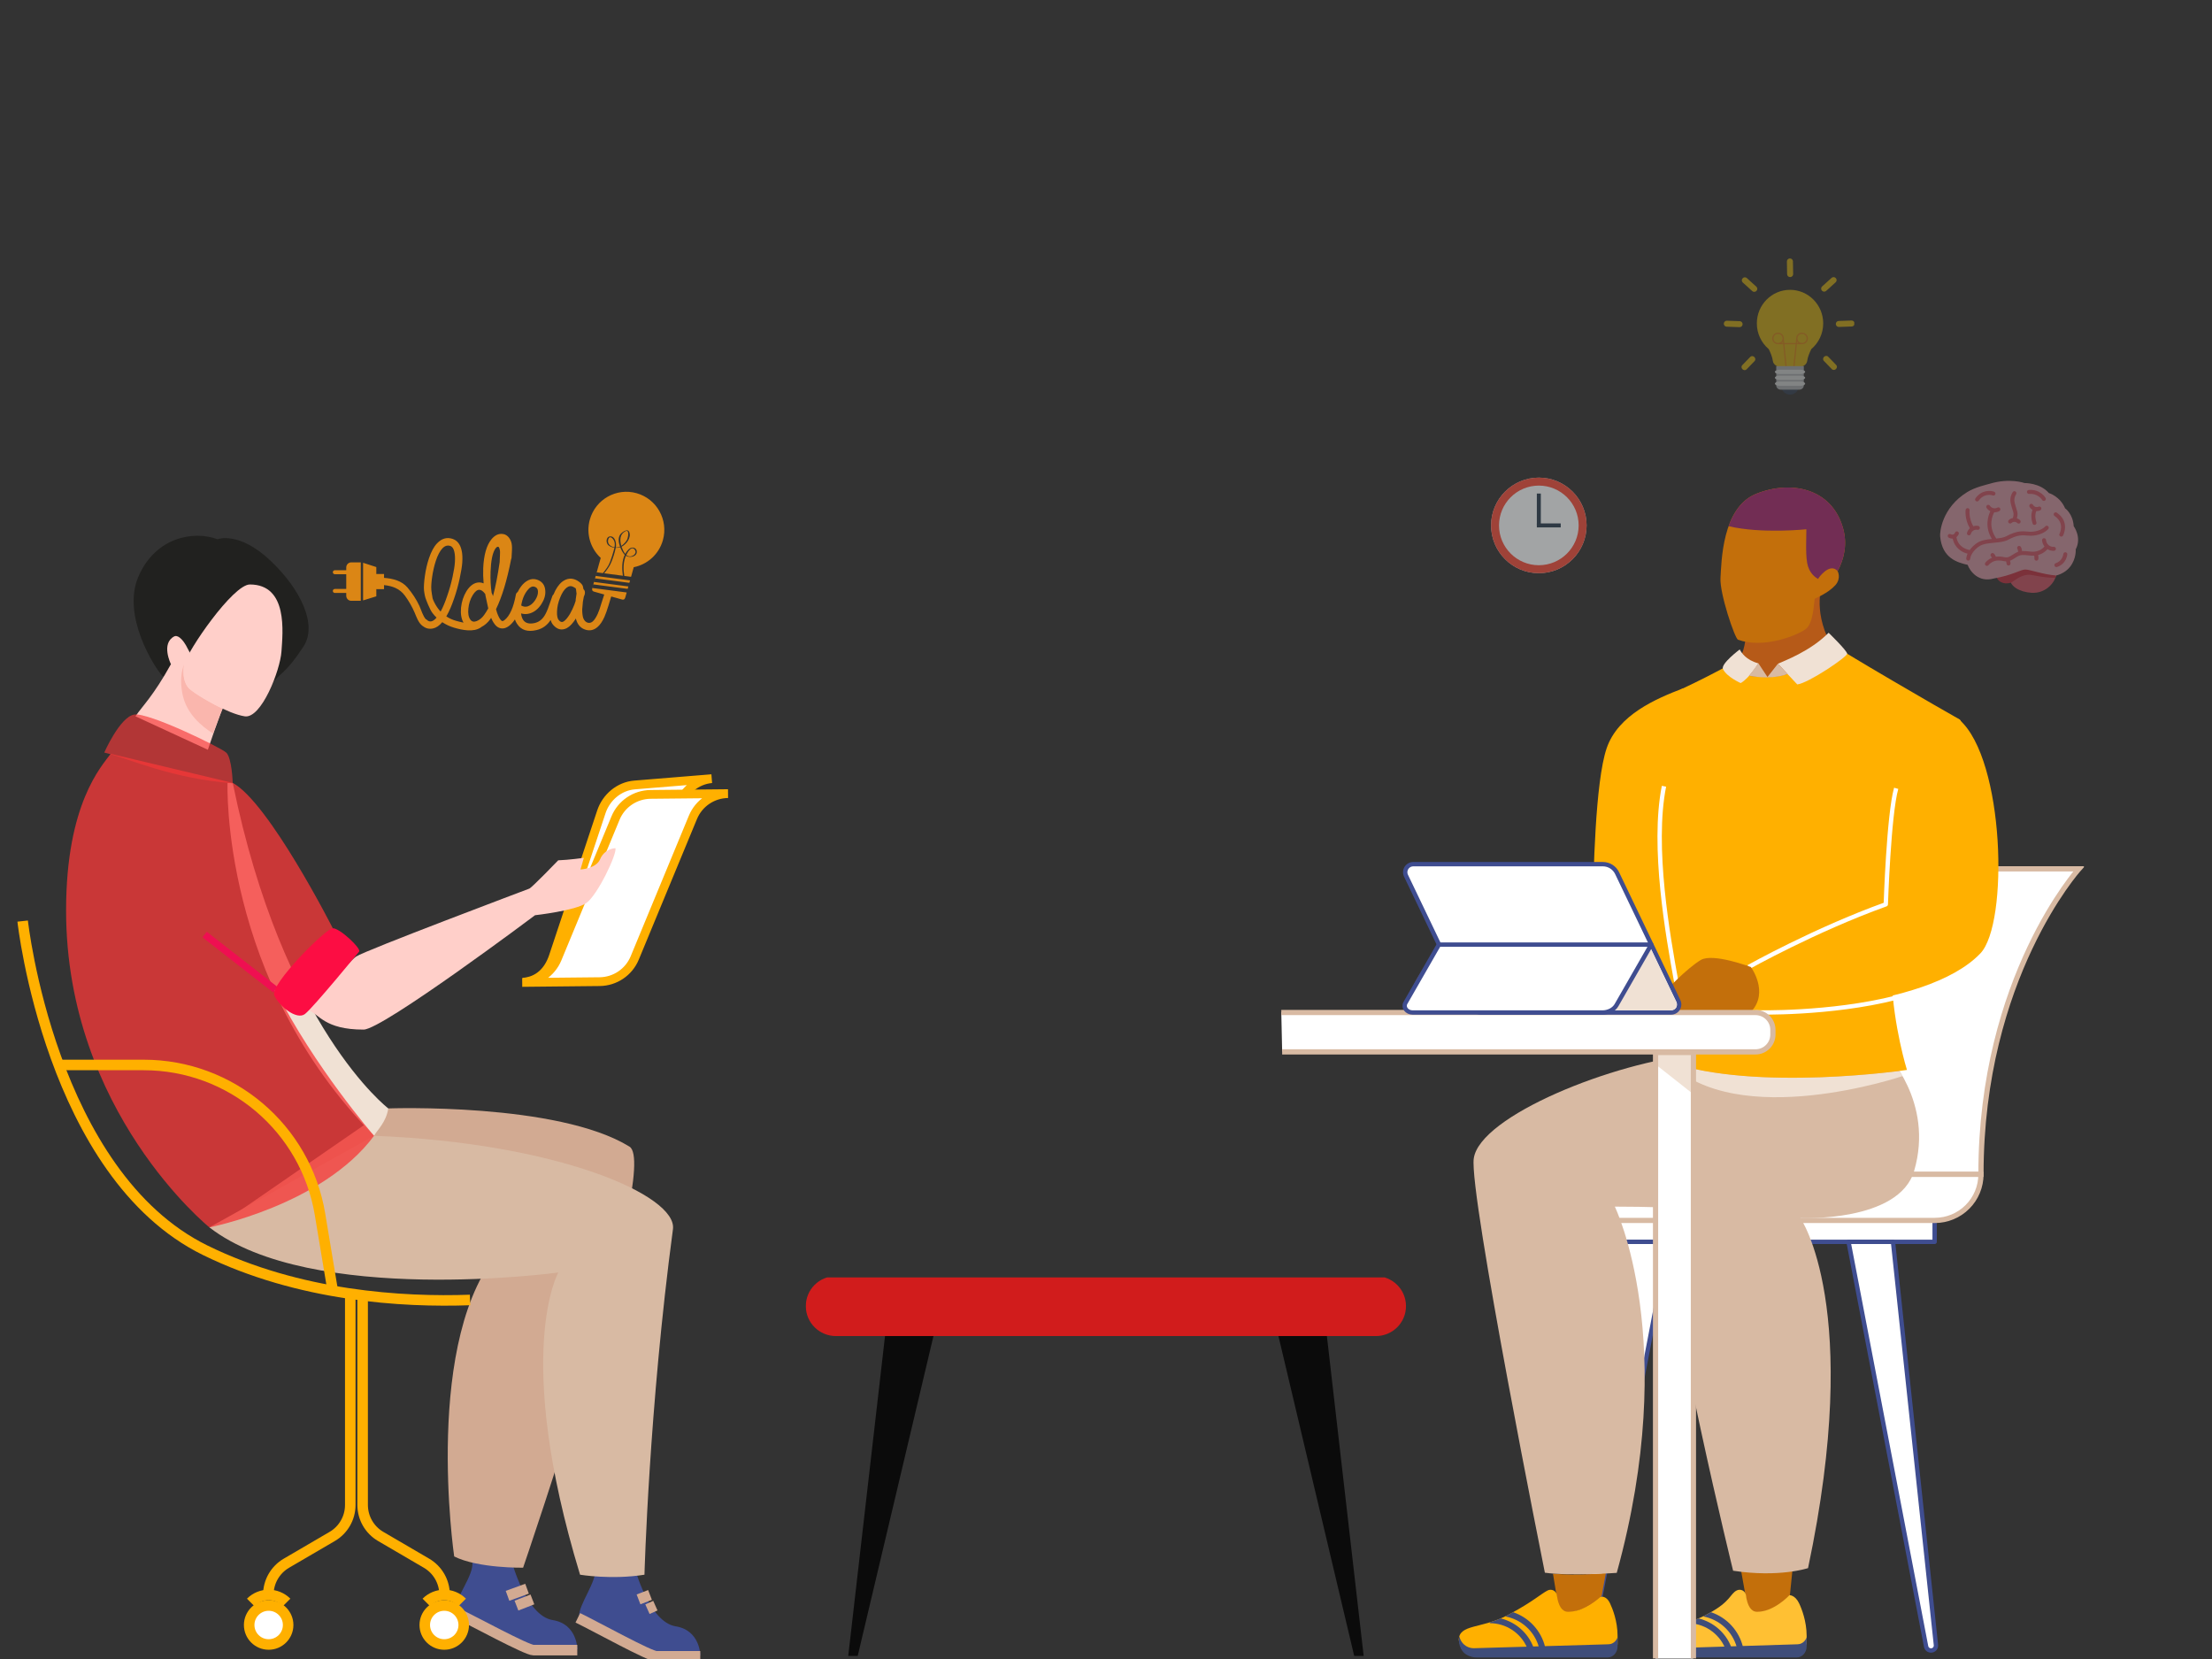 <?xml version="1.0" encoding="UTF-8"?>
<svg xmlns="http://www.w3.org/2000/svg" xmlns:xlink="http://www.w3.org/1999/xlink" width="1728pt" height="1296pt" viewBox="0 0 1728 1296" version="1.2">
<rect x="0" y="0" width="1728" height="1296" fill="#333333" stroke="none"/>
<defs>
<clipPath id="clip1">
  <path d="M 1262 620 L 1627.934 620 L 1627.934 975 L 1262 975 Z M 1262 620 "/>
</clipPath>
<clipPath id="clip2">
  <path d="M 1344 380.84 L 1442 380.84 L 1442 503 L 1344 503 Z M 1344 380.84 "/>
</clipPath>
<clipPath id="clip3">
  <path d="M 1350 380.84 L 1442 380.84 L 1442 453 L 1350 453 Z M 1350 380.84 "/>
</clipPath>
<clipPath id="clip4">
  <path d="M 1000.934 790 L 1385 790 L 1385 822 L 1000.934 822 Z M 1000.934 790 "/>
</clipPath>
<clipPath id="clip5">
  <path d="M 1000.934 733 L 1443 733 L 1443 880 L 1000.934 880 Z M 1000.934 733 "/>
</clipPath>
<clipPath id="clip6">
  <path d="M 1293 821 L 1323 821 L 1323 1295.688 L 1293 1295.688 Z M 1293 821 "/>
</clipPath>
<clipPath id="clip7">
  <path d="M 1291 819 L 1325 819 L 1325 1295.688 L 1291 1295.688 Z M 1291 819 "/>
</clipPath>
<clipPath id="clip8">
  <path d="M 104 418.516 L 242 418.516 L 242 556 L 104 556 Z M 104 418.516 "/>
</clipPath>
<filter id="alpha" filterUnits="objectBoundingBox" x="0%" y="0%" width="100%" height="100%">
  <feColorMatrix type="matrix" in="SourceGraphic" values="0 0 0 0 1 0 0 0 0 1 0 0 0 0 1 0 0 0 1 0"/>
</filter>
<mask id="mask0">
  <g filter="url(#alpha)">
<rect x="0" y="0" width="1728" height="1296" style="fill:rgb(0%,0%,0%);fill-opacity:0.878;stroke:none;"/>
  </g>
</mask>
<clipPath id="clip9">
  <rect x="0" y="0" width="261" height="111"/>
</clipPath>
<g id="surface5" clip-path="url(#clip9)">
<path style=" stroke:none;fill-rule:nonzero;fill:rgb(94.899%,57.249%,6.67%);fill-opacity:1;" d="M 228.57 49.961 C 227.484 48.629 226.348 46.66 225.52 44.508 C 224.418 44.879 223.211 45.035 222.004 44.973 C 221.27 48.688 220.031 52.562 218.613 56.039 C 217.258 59.371 215.223 62.082 213 64.859 L 227.586 66.762 C 226.762 61.508 226.703 55.355 229.039 50.453 C 228.871 50.297 228.711 50.137 228.57 49.961 "/>
<path style=" stroke:none;fill-rule:nonzero;fill:rgb(94.899%,57.249%,6.67%);fill-opacity:1;" d="M 191.348 81.051 C 191.137 82.191 190.926 83.684 190.711 85.535 L 190.711 86.281 C 190.641 86.496 190.57 86.746 190.5 87.027 C 190.07 88.523 189.289 90.48 188.156 92.898 C 187.023 95.391 185.781 97.523 184.434 99.301 C 182.945 101.293 181.633 102.469 180.5 102.824 C 179.578 103.109 178.582 102.648 177.52 101.438 C 176.457 100.227 175.996 97.949 176.141 94.605 C 176.277 90.977 177.094 87.387 178.582 83.828 C 180 80.199 181.703 77.602 183.691 76.035 C 185.461 74.684 187.27 74.543 189.113 75.609 C 190.32 76.25 190.887 76.641 190.816 76.781 C 190.887 76.926 190.957 77.246 191.027 77.742 C 191.172 79.023 191.277 79.914 191.348 80.414 C 191.418 80.414 191.453 80.449 191.453 80.52 C 191.383 80.664 191.348 80.84 191.348 81.051 Z M 126.145 82.652 C 126.074 82.582 126.039 82.512 126.039 82.441 C 125.754 81.586 125.438 80.84 125.082 80.199 C 124.301 75.148 124.02 69.633 124.23 63.656 C 124.516 55.332 125.648 49.5 127.633 46.152 C 128.488 44.73 129.301 44.055 130.082 44.125 C 130.648 44.125 131.074 44.836 131.359 46.262 C 131.641 47.188 131.711 48.609 131.57 50.527 C 131.57 51.102 131.531 51.953 131.465 53.09 C 131.395 54.23 131.359 55.012 131.359 55.438 L 131.359 55.969 C 129.871 66.289 128.133 75.18 126.145 82.652 Z M 119.23 97.379 C 117.598 99.66 115.652 101.258 113.383 102.184 C 111.254 103.035 109.625 102.684 108.488 101.117 C 107 99.125 106.465 96.207 106.891 92.363 C 107.246 88.523 108.379 85.039 110.297 81.902 C 112 79.133 113.699 77.742 115.402 77.742 C 116.891 77.742 118.449 78.844 120.086 81.051 C 120.086 81.336 120.117 81.621 120.188 81.902 C 120.262 82.051 120.684 84.039 121.465 87.883 C 121.746 89.449 122.07 90.906 122.422 92.258 C 121.359 94.18 120.293 95.887 119.23 97.379 Z M 85.203 94.762 C 84.285 93.801 83.445 92.766 82.688 91.664 C 81.074 89.387 79.418 86.055 78.957 84.473 C 78.699 83.594 77.961 77.957 77.961 77.957 L 77.961 77.637 C 77.75 75.359 77.961 72.016 78.598 67.605 C 79.238 63.195 80.195 59.031 81.469 55.117 C 82.961 50.633 84.699 47.367 86.68 45.301 C 88.527 43.375 90.547 42.773 92.746 43.484 C 94.305 43.98 95.371 45.512 95.938 48.074 C 96.434 50.207 96.574 52.91 96.363 56.184 C 96.219 58.891 95.602 62.77 94.504 67.816 C 93.402 72.871 92 77.816 90.301 82.652 C 88.676 87.535 86.98 91.566 85.203 94.762 Z M 148.438 88.484 C 148.641 87.715 148.832 86.918 149.02 86.105 C 149.859 83.184 151.094 80.641 152.738 78.488 C 154.793 75.719 156.781 74.684 158.695 75.395 C 160.324 75.895 161.176 77.066 161.246 78.918 C 161.391 81.051 160.68 83.328 159.121 85.746 C 157.488 88.238 155.574 89.875 153.375 90.656 C 151.602 91.227 149.863 91.012 148.164 90.016 C 148.242 89.492 148.336 88.984 148.438 88.484 Z M 238.316 2.285 C 222.555 -2.145 206.195 7.082 201.777 22.895 C 198.66 34.051 202.328 45.508 210.293 52.844 L 208.344 59.801 L 208.348 59.801 L 203.773 76.164 C 203.539 77.016 203.078 78.629 205.082 79.191 L 213.027 81.426 C 212.848 81.914 212.109 84.199 210.812 88.309 C 209.82 91.727 208.863 94.465 207.941 96.527 C 206.668 99.301 205.391 101.258 204.113 102.398 C 202.906 103.461 201.594 103.82 200.18 103.461 C 198.617 103.035 197.445 101.863 196.664 99.941 C 196.098 98.234 195.816 95.957 195.816 93.113 C 195.816 92.898 195.887 92.117 196.027 90.762 C 196.098 89.555 196.203 88.344 196.348 87.133 C 196.348 87.066 196.559 85.891 196.984 83.613 L 197.094 83.082 C 197.445 82.371 197.625 81.941 197.625 81.801 C 197.906 80.945 198.012 80.199 197.941 79.559 C 197.875 78.703 197.551 77.992 196.984 77.426 C 196.914 77.352 196.844 77.316 196.773 77.316 L 196.773 76.996 C 196.629 76.074 196.453 75.289 196.242 74.648 C 195.605 73.227 194.148 71.84 191.879 70.484 C 187.84 68.281 183.938 68.602 180.18 71.449 C 177.48 73.602 175.223 76.918 173.402 81.375 C 173.016 81.676 172.715 82.062 172.523 82.547 C 172.023 83.898 171.457 85.535 170.82 87.453 C 170.184 89.379 169.578 91.066 169.012 92.523 C 168.441 93.984 167.805 95.391 167.098 96.738 C 165.113 100.512 162.348 102.824 158.801 103.68 C 154.477 104.672 151.422 103.855 149.652 101.223 C 148.805 99.941 148.273 98.27 148.059 96.207 C 150.398 96.918 152.773 96.887 155.184 96.102 C 158.656 94.961 161.566 92.578 163.906 88.949 C 166.176 85.465 167.203 82.012 166.988 78.598 C 166.777 74.188 164.648 71.27 160.609 69.848 C 158.195 69.066 155.93 69.188 153.801 70.219 C 151.676 71.25 149.793 72.832 148.164 74.969 C 147.098 76.367 146.184 77.887 145.398 79.52 L 145.242 79.609 C 144.562 80.078 144.156 80.695 144.016 81.477 C 142.172 91.582 139.191 98.234 135.082 101.438 C 134.441 101.934 133.91 102.184 133.484 102.184 C 133.199 102.184 132.918 102.043 132.633 101.754 C 131.5 100.762 130.398 98.766 129.336 95.777 L 128.488 92.898 C 133.168 83.293 137.102 70.273 140.293 53.836 C 140.504 53.41 140.613 53.02 140.613 52.66 C 140.613 52.094 140.668 51.172 140.77 49.891 C 140.879 48.609 140.93 47.645 140.93 47.008 C 141.07 44.301 140.895 42.133 140.398 40.496 C 139.762 38.574 138.82 37.047 137.578 35.91 C 136.34 34.77 134.867 34.164 133.168 34.094 C 130.117 33.879 127.352 35.301 124.871 38.359 C 121.109 42.988 118.98 50.422 118.488 60.664 C 118.344 64.652 118.449 68.672 118.805 72.727 C 117.672 72.23 116.535 71.98 115.402 71.98 C 111.574 72.051 108.242 74.328 105.402 78.809 C 103.062 82.652 101.645 86.957 101.148 91.727 C 100.711 96.512 101.359 100.402 103.09 103.406 C 100.984 103.008 98.957 102.438 97.23 101.965 C 94.52 101.227 91.969 100.047 89.66 98.516 C 91.805 94.863 93.824 90.227 95.727 84.574 C 97.496 79.523 98.949 74.328 100.086 68.996 C 101.219 63.656 101.895 59.531 102.109 56.613 C 102.391 52.699 102.215 49.426 101.578 46.793 C 100.508 42.098 98.137 39.145 94.449 37.934 C 90.051 36.516 86.082 37.652 82.535 41.352 C 79.98 43.98 77.82 47.969 76.047 53.305 C 74.629 57.574 73.582 62.109 72.91 66.91 C 72.234 71.715 72.008 75.43 72.219 78.062 L 72.219 78.172 C 72.219 78.172 72.688 81.926 73.285 83.828 C 73.793 85.449 76.672 93.07 78.844 95.883 C 79.832 97.156 80.883 98.371 82.039 99.48 C 80.633 101.133 79.273 102.113 77.961 102.398 C 76.543 102.684 75.23 102.148 74.027 100.797 L 73.836 100.953 C 71.273 98.172 70.145 93.594 68.629 90.32 C 66.289 85.266 62.957 80.223 59.348 75.996 C 54.785 70.645 47.938 68.945 41.008 68.422 L 41.008 65.414 L 34.973 65.414 L 34.973 59.988 L 24.648 56.633 L 24.648 86.043 L 34.973 82.836 L 34.973 77.25 L 41.008 77.25 L 41.008 74.078 C 47.316 74.719 53.168 76.652 57.379 82.41 C 60.309 86.406 62.93 90.961 64.883 95.52 C 66.387 99.023 67.793 103.398 70.902 105.832 C 71.082 105.973 71.262 106.082 71.449 106.172 C 73.695 107.965 76.293 108.559 79.238 107.945 C 81.754 107.434 84.168 105.793 86.5 103.047 C 89.328 104.922 92.457 106.375 95.75 107.344 C 101.992 109.184 110.992 111.117 116.754 107.066 C 116.871 106.98 116.969 106.883 117.074 106.789 C 119.723 105.418 122.008 103.422 123.914 100.797 L 124.656 99.621 C 125.863 102.539 127.242 104.707 128.805 106.133 C 130.227 107.34 131.781 107.945 133.484 107.945 C 135.188 107.945 136.926 107.27 138.699 105.918 C 140.367 104.625 141.879 102.953 143.234 100.906 C 143.68 102.172 144.246 103.352 144.973 104.426 C 148.164 109.262 153.199 110.863 160.078 109.227 C 164.742 108.164 168.422 105.547 171.121 101.367 C 171.57 102.82 172.207 104.062 173.055 105.062 C 175.75 108.27 178.762 109.371 182.094 108.375 C 184.504 107.664 186.812 105.812 189.012 102.824 C 189.648 102.043 190.246 101.152 190.816 100.156 C 190.957 100.797 191.137 101.367 191.348 101.863 C 192.691 105.637 195.141 108.016 198.688 109.012 C 202.02 109.938 205.07 109.191 207.836 106.773 C 209.82 105.062 211.594 102.469 213.152 98.98 C 214.215 96.562 215.281 93.574 216.344 90.016 C 217.621 85.82 218.297 83.578 218.367 83.293 C 218.41 83.18 218.434 83.066 218.465 82.957 L 226.871 85.32 C 228.898 85.891 229.316 84.266 229.551 83.414 L 230.555 79.836 L 203.766 76.34 L 204.547 73.531 L 231.336 77.031 L 231.871 75.121 L 205.082 71.625 L 205.863 68.816 L 232.652 72.312 L 233.188 70.402 L 206.402 66.906 L 207.184 64.098 L 211.973 64.727 C 214.145 62.023 216.312 59.332 217.52 56.027 C 218.586 53.117 219.641 50.094 220.418 47.098 C 220.602 46.395 220.797 45.648 220.957 44.883 C 219.336 44.648 217.773 44.062 216.512 43.164 C 214.086 41.43 214.199 36.184 217.707 36.016 C 221.688 35.824 222.633 41.594 222.121 44.387 C 222.102 44.484 222.078 44.586 222.062 44.68 C 223.227 44.734 224.379 44.527 225.348 44.031 C 224.16 40.715 223.762 37.047 225.477 34.602 C 226.453 33.211 231.121 29.285 232.535 32.566 C 234.371 36.82 230.461 42.137 226.578 44.078 C 226.648 44.277 226.715 44.477 226.785 44.676 C 227.336 46.168 228.18 48.203 229.414 49.691 C 230.09 48.457 230.926 47.309 231.961 46.293 C 233.207 45.074 234.656 44.359 236.375 44.973 C 238.855 45.859 239.09 49.078 237.332 50.664 C 235.418 52.391 232.172 52.441 229.953 51.133 C 229.723 51.656 229.535 52.117 229.418 52.461 C 227.816 57.16 227.906 62.082 228.691 66.91 L 233.969 67.598 L 234.125 67.051 L 236.07 60.094 C 246.672 57.98 255.738 50.109 258.855 38.949 C 263.273 23.133 254.082 6.719 238.316 2.285 "/>
<path style=" stroke:none;fill-rule:nonzero;fill:rgb(94.899%,57.249%,6.67%);fill-opacity:1;" d="M 231.016 38.266 C 231.531 37.18 233.078 30.078 229.379 32.09 C 225.074 34.43 225.113 39.23 226.371 43.414 C 228.285 42.133 230.027 40.324 231.016 38.266 "/>
<path style=" stroke:none;fill-rule:nonzero;fill:rgb(94.899%,57.249%,6.67%);fill-opacity:1;" d="M 216.164 38.391 C 215.156 41.734 217.93 44.027 221.02 44.566 C 221.359 42.781 221.449 40.926 220.625 39.324 C 219.66 37.434 217.18 35.004 216.164 38.391 "/>
<path style=" stroke:none;fill-rule:nonzero;fill:rgb(94.899%,57.249%,6.67%);fill-opacity:1;" d="M 236.836 46.391 C 234.504 43.363 231.688 47.543 230.238 50.535 C 231.359 51.512 232.742 52.012 234.445 51.457 C 236.598 50.754 238.57 48.637 236.836 46.391 "/>
<path style=" stroke:none;fill-rule:nonzero;fill:rgb(94.899%,57.249%,6.67%);fill-opacity:1;" d="M 11.484 60.266 L 11.484 62.453 L 2.559 62.453 C 1.699 62.453 1.004 63.156 1.004 64.016 C 1.004 64.875 1.699 65.578 2.559 65.578 L 11.484 65.578 L 11.484 77.086 L 2.559 77.086 C 1.699 77.086 1.004 77.781 1.004 78.648 C 1.004 79.512 1.699 80.207 2.559 80.207 L 11.484 80.207 L 11.484 82.402 C 11.484 84.582 13.246 86.344 15.418 86.344 L 22.844 86.344 L 22.844 56.316 L 15.418 56.316 C 13.246 56.316 11.484 58.082 11.484 60.266 "/>
</g>
<mask id="mask1">
  <g filter="url(#alpha)">
<rect x="0" y="0" width="1728" height="1296" style="fill:rgb(0%,0%,0%);fill-opacity:0.42;stroke:none;"/>
  </g>
</mask>
<clipPath id="clip11">
  <path d="M 45.488 93.605 L 59.281 93.605 L 59.281 107.27 L 45.488 107.27 Z M 45.488 93.605 "/>
</clipPath>
<clipPath id="clip12">
  <path d="M 88 49 L 102.555 49 L 102.555 55 L 88 55 Z M 88 49 "/>
</clipPath>
<clipPath id="clip13">
  <path d="M 0.555 49 L 16 49 L 16 55 L 0.555 55 Z M 0.555 49 "/>
</clipPath>
<clipPath id="clip14">
  <path d="M 49 0.879 L 55 0.879 L 55 16 L 49 16 Z M 49 0.879 "/>
</clipPath>
<clipPath id="clip10">
  <rect x="0" y="0" width="103" height="109"/>
</clipPath>
<g id="surface8" clip-path="url(#clip10)">
<path style=" stroke:none;fill-rule:nonzero;fill:rgb(92.549%,75.69%,4.709%);fill-opacity:1;" d="M 78.277 51.621 C 78.277 37.145 66.672 25.41 52.355 25.41 C 38.039 25.41 26.434 37.145 26.434 51.621 C 26.434 59.703 30.051 66.926 35.734 71.734 C 37.125 74.516 38.516 77.887 38.922 80.895 C 39.805 87.48 52.355 86.75 52.355 86.75 C 52.355 86.75 64.906 87.48 65.789 80.895 C 66.195 77.887 67.586 74.516 68.977 71.734 C 74.66 66.926 78.277 59.699 78.277 51.621 "/>
<path style=" stroke:none;fill-rule:nonzero;fill:rgb(94.899%,57.249%,6.67%);fill-opacity:1;" d="M 61.73 66.93 C 59.754 66.93 58.152 65.344 58.152 63.387 C 58.152 61.43 59.754 59.84 61.73 59.84 C 63.703 59.84 65.305 61.43 65.305 63.387 C 65.305 65.344 63.703 66.93 61.73 66.93 Z M 57.77 66.973 L 57.883 65.84 C 58.164 66.273 58.52 66.656 58.934 66.973 Z M 45.777 66.973 C 46.176 66.668 46.52 66.305 46.797 65.887 L 46.906 66.973 Z M 39.406 63.387 C 39.406 61.43 41.008 59.84 42.98 59.84 C 44.957 59.84 46.559 61.43 46.559 63.387 C 46.559 65.344 44.957 66.93 42.98 66.93 C 41.008 66.93 39.406 65.344 39.406 63.387 Z M 61.73 58.848 C 59.203 58.848 57.152 60.879 57.152 63.387 C 57.152 63.414 57.156 63.438 57.156 63.461 L 56.805 66.973 L 47.871 66.973 L 47.543 63.695 C 47.551 63.594 47.559 63.492 47.559 63.387 C 47.559 60.879 45.508 58.848 42.98 58.848 C 40.453 58.848 38.406 60.879 38.406 63.387 C 38.406 65.895 40.453 67.926 42.98 67.926 L 47.004 67.926 L 48.898 86.773 L 49.852 86.68 L 47.969 67.926 L 56.707 67.926 L 54.824 86.68 L 55.777 86.773 L 57.672 67.926 L 60.992 67.926 L 60.992 67.859 C 61.23 67.898 61.477 67.926 61.73 67.926 C 64.258 67.926 66.305 65.895 66.305 63.387 C 66.305 60.879 64.258 58.848 61.73 58.848 "/>
<g clip-path="url(#clip11)" clip-rule="nonzero">
<path style=" stroke:none;fill-rule:nonzero;fill:rgb(19.609%,26.27%,35.689%);fill-opacity:1;" d="M 59.223 100.402 C 59.254 104.16 56.207 107.238 52.414 107.27 C 48.625 107.301 45.523 104.281 45.488 100.52 C 45.457 96.762 48.504 93.688 52.297 93.652 C 56.086 93.621 59.188 96.641 59.223 100.402 "/>
</g>
<path style=" stroke:none;fill-rule:nonzero;fill:rgb(74.12%,76.079%,77.249%);fill-opacity:1;" d="M 63.133 85.02 L 63.133 100.023 C 63.133 101.883 61.613 103.391 59.734 103.391 L 44.973 103.391 C 43.102 103.391 41.578 101.883 41.578 100.023 L 41.578 85.02 L 63.133 85.02 "/>
<path style=" stroke:none;fill-rule:nonzero;fill:rgb(93.729%,95.689%,95.689%);fill-opacity:1;" d="M 60.445 97.02 L 44.266 97.02 C 42.207 97.02 40.543 97.773 40.543 98.703 C 40.543 99.602 42.105 100.34 44.074 100.383 C 44.133 100.383 44.199 100.387 44.266 100.387 L 60.445 100.387 C 60.512 100.387 60.578 100.383 60.637 100.383 C 62.605 100.34 64.168 99.602 64.168 98.703 C 64.168 97.773 62.504 97.02 60.445 97.02 "/>
<path style=" stroke:none;fill-rule:nonzero;fill:rgb(93.729%,95.689%,95.689%);fill-opacity:1;" d="M 60.445 92.426 L 44.266 92.426 C 42.207 92.426 40.543 93.18 40.543 94.109 C 40.543 95.012 42.105 95.746 44.074 95.793 C 44.133 95.793 44.199 95.793 44.266 95.793 L 60.445 95.793 C 60.512 95.793 60.578 95.793 60.637 95.793 C 62.605 95.746 64.168 95.012 64.168 94.109 C 64.168 93.18 62.504 92.426 60.445 92.426 "/>
<path style=" stroke:none;fill-rule:nonzero;fill:rgb(93.729%,95.689%,95.689%);fill-opacity:1;" d="M 60.445 87.836 L 44.266 87.836 C 42.207 87.836 40.543 88.59 40.543 89.52 C 40.543 90.418 42.105 91.156 44.074 91.199 C 44.133 91.199 44.199 91.203 44.266 91.203 L 60.445 91.203 C 60.512 91.203 60.578 91.199 60.637 91.199 C 62.605 91.156 64.168 90.418 64.168 89.52 C 64.168 88.59 62.504 87.836 60.445 87.836 "/>
<path style=" stroke:none;fill-rule:nonzero;fill:rgb(92.549%,75.69%,4.709%);fill-opacity:1;" d="M 88.469 84.172 L 82.129 77.609 C 81.324 76.777 79.906 76.828 78.965 77.719 C 78.051 78.586 77.918 79.93 78.645 80.77 C 78.668 80.797 78.691 80.824 78.715 80.852 L 85.055 87.414 C 85.082 87.441 85.105 87.465 85.133 87.488 C 85.949 88.242 87.309 88.168 88.219 87.305 C 89.16 86.406 89.273 85.008 88.469 84.172 "/>
<g clip-path="url(#clip12)" clip-rule="nonzero">
<path style=" stroke:none;fill-rule:nonzero;fill:rgb(92.549%,75.69%,4.709%);fill-opacity:1;" d="M 100.41 49.379 L 90.355 49.73 C 89.078 49.777 88.078 50.859 88.125 52.152 C 88.168 53.402 89.176 54.395 90.402 54.414 C 90.441 54.414 90.48 54.414 90.52 54.41 L 100.578 54.059 C 100.617 54.059 100.66 54.055 100.695 54.055 C 101.918 53.949 102.852 52.891 102.809 51.637 C 102.762 50.344 101.688 49.332 100.41 49.379 "/>
</g>
<path style=" stroke:none;fill-rule:nonzero;fill:rgb(92.549%,75.69%,4.709%);fill-opacity:1;" d="M 84.828 16.059 L 77.398 22.793 C 76.457 23.648 76.406 25.117 77.285 26.07 C 78.137 26.996 79.551 27.102 80.496 26.328 C 80.527 26.301 80.559 26.277 80.586 26.25 L 88.012 19.516 C 88.043 19.488 88.07 19.461 88.102 19.438 C 88.961 18.57 88.98 17.164 88.129 16.238 C 87.25 15.285 85.77 15.203 84.828 16.059 "/>
<path style=" stroke:none;fill-rule:nonzero;fill:rgb(92.549%,75.69%,4.709%);fill-opacity:1;" d="M 14.977 84.332 L 21.316 77.77 C 22.121 76.934 23.535 76.984 24.477 77.879 C 25.391 78.746 25.523 80.086 24.801 80.93 C 24.773 80.953 24.75 80.98 24.727 81.008 L 18.387 87.57 C 18.363 87.598 18.336 87.621 18.312 87.648 C 17.496 88.402 16.137 88.328 15.223 87.461 C 14.281 86.566 14.172 85.164 14.977 84.332 "/>
<g clip-path="url(#clip13)" clip-rule="nonzero">
<path style=" stroke:none;fill-rule:nonzero;fill:rgb(92.549%,75.69%,4.709%);fill-opacity:1;" d="M 3.031 49.535 L 13.09 49.887 C 14.363 49.934 15.363 51.02 15.316 52.309 C 15.273 53.562 14.266 54.551 13.039 54.57 C 13 54.57 12.961 54.57 12.922 54.57 L 2.863 54.219 C 2.824 54.215 2.785 54.211 2.746 54.211 C 1.523 54.105 0.59 53.047 0.637 51.797 C 0.68 50.504 1.754 49.492 3.031 49.535 "/>
</g>
<path style=" stroke:none;fill-rule:nonzero;fill:rgb(92.549%,75.69%,4.709%);fill-opacity:1;" d="M 18.617 16.219 L 26.043 22.949 C 26.988 23.805 27.039 25.273 26.156 26.227 C 25.305 27.152 23.891 27.258 22.945 26.484 C 22.914 26.461 22.887 26.434 22.855 26.406 L 15.43 19.676 C 15.398 19.648 15.371 19.621 15.344 19.594 C 14.484 18.727 14.461 17.32 15.312 16.398 C 16.195 15.441 17.672 15.363 18.617 16.219 "/>
<g clip-path="url(#clip14)" clip-rule="nonzero">
<path style=" stroke:none;fill-rule:nonzero;fill:rgb(92.549%,75.69%,4.709%);fill-opacity:1;" d="M 49.914 3.23 L 50.074 13.211 C 50.094 14.477 51.168 15.488 52.473 15.469 C 53.734 15.449 54.754 14.469 54.797 13.254 C 54.797 13.215 54.797 13.176 54.797 13.137 L 54.637 3.156 C 54.637 3.117 54.633 3.078 54.633 3.039 C 54.551 1.828 53.504 0.879 52.238 0.898 C 50.934 0.922 49.895 1.965 49.914 3.23 "/>
</g>
</g>
<mask id="mask2">
  <g filter="url(#alpha)">
<rect x="0" y="0" width="1728" height="1296" style="fill:rgb(0%,0%,0%);fill-opacity:0.6;stroke:none;"/>
  </g>
</mask>
<clipPath id="clip16">
  <path d="M 0.801 1.117 L 75.449 1.117 L 75.449 75.77 L 0.801 75.77 Z M 0.801 1.117 "/>
</clipPath>
<clipPath id="clip15">
  <rect x="0" y="0" width="77" height="78"/>
</clipPath>
<g id="surface11" clip-path="url(#clip15)">
<g clip-path="url(#clip16)" clip-rule="nonzero">
<path style=" stroke:none;fill-rule:evenodd;fill:rgb(92.549%,94.119%,94.51%);fill-opacity:1;" d="M 75.449 38.445 C 75.449 17.836 58.73 1.117 38.125 1.117 C 17.52 1.117 0.801 17.836 0.801 38.445 C 0.801 59.051 17.52 75.77 38.125 75.77 C 58.73 75.77 75.449 59.051 75.449 38.445 Z M 75.449 38.445 "/>
<path style=" stroke:none;fill-rule:nonzero;fill:rgb(90.59%,29.799%,23.529%);fill-opacity:1;" d="M 75.449 38.445 C 75.449 59.051 58.73 75.77 38.125 75.77 C 17.52 75.77 0.801 59.051 0.801 38.445 C 0.801 17.836 17.52 1.117 38.125 1.117 C 58.73 1.117 75.449 17.836 75.449 38.445 Z M 7.02 38.445 C 7.02 55.617 20.953 69.547 38.125 69.547 C 55.297 69.547 69.23 55.617 69.23 38.445 C 69.23 21.273 55.297 7.34 38.125 7.34 C 20.953 7.34 7.02 21.273 7.02 38.445 Z M 7.02 38.445 "/>
</g>
<path style=" stroke:none;fill-rule:evenodd;fill:rgb(17.249%,24.309%,31.369%);fill-opacity:1;" d="M 36.57 13.559 L 39.68 13.559 L 39.68 38.445 L 36.57 38.445 Z M 36.57 13.559 "/>
<path style=" stroke:none;fill-rule:evenodd;fill:rgb(17.249%,24.309%,31.369%);fill-opacity:1;" d="M 36.57 36.887 L 55.234 36.887 L 55.234 40 L 36.57 40 Z M 36.57 36.887 "/>
</g>
<mask id="mask3">
  <g filter="url(#alpha)">
<rect x="0" y="0" width="1728" height="1296" style="fill:rgb(0%,0%,0%);fill-opacity:0.427;stroke:none;"/>
  </g>
</mask>
<clipPath id="clip18">
  <path d="M 55 68 L 93 68 L 93 91.832 L 55 91.832 Z M 55 68 "/>
</clipPath>
<clipPath id="clip17">
  <rect x="0" y="0" width="115" height="93"/>
</clipPath>
<g id="surface14" clip-path="url(#clip17)">
<g clip-path="url(#clip18)" clip-rule="nonzero">
<path style=" stroke:none;fill-rule:nonzero;fill:rgb(91.759%,34.9%,43.14%);fill-opacity:1;" d="M 92.699 74.586 C 92.707 75.469 92.48 76.621 92.246 77.57 C 90.594 84.258 83.266 91.762 72.953 91.078 C 63.605 90.461 55.992 85.961 55.992 79.648 C 55.992 73.336 63.586 68.215 72.953 68.215 C 82.32 68.215 92.641 68.273 92.699 74.586 Z M 92.699 74.586 "/>
</g>
<path style=" stroke:none;fill-rule:nonzero;fill:rgb(86.67%,18.039%,26.669%);fill-opacity:1;" d="M 72.953 69.277 C 67.922 69.277 56.441 70.672 53.805 70.672 C 49.152 70.672 45.375 73.602 45.375 77.219 C 45.375 78.957 46.266 80.531 47.688 81.703 C 47.688 81.703 50.812 84.848 56.445 83.34 C 58.906 82.68 62.918 77.77 69.973 76.992 C 73.488 76.602 80.074 79.328 91.645 79.395 C 92.141 78.324 92.246 77.578 92.246 77.578 C 92.246 71.258 82.32 69.277 72.953 69.277 Z M 72.953 69.277 "/>
<path style=" stroke:none;fill-rule:nonzero;fill:rgb(95.689%,67.059%,72.939%);fill-opacity:1;" d="M 92.246 77.57 C 92.246 77.57 99.031 76.191 103.25 70.625 C 108.172 64.129 107.523 57.18 107.523 57.18 C 112.508 47.828 105.969 39.059 105.969 39.059 C 105.32 29.188 99.238 25.098 99.238 25.098 C 95.285 15.68 86.547 13.148 86.547 13.148 C 79.688 5.098 67.516 5.355 67.516 5.355 C 67.516 5.355 56.109 1.164 40.457 5.875 C 37.867 6.656 29.191 8.473 22.848 12.371 C 2.848 24.652 1.332 43.805 1.613 46.918 C 3.164 64.324 15.336 67.441 23.105 69.258 C 24.914 74.191 31.586 83.285 43.559 79.91 C 58.32 77.312 64.535 72.895 68.16 72.895 C 71.789 72.895 81.887 76.793 92.246 77.57 Z M 92.246 77.57 "/>
<path style=" stroke:none;fill-rule:nonzero;fill:rgb(91.759%,34.9%,43.14%);fill-opacity:1;" d="M 54.914 49.586 C 62.148 45.676 66.07 46.039 69.531 46.355 C 70.633 46.453 71.672 46.531 72.727 46.527 C 78.891 46.387 83.887 43.781 86.094 41.258 C 86.66 40.609 86.594 39.629 85.953 39.059 C 85.312 38.488 84.332 38.547 83.758 39.195 C 82.055 41.141 77.855 43.289 72.656 43.41 C 71.723 43.438 70.789 43.344 69.816 43.254 C 66.105 42.906 61.492 42.484 53.438 46.844 C 51.371 47.965 48.539 48.379 45.469 48.691 C 38.641 38.805 42.75 30.195 43.926 28.145 C 44.039 28.148 44.152 28.188 44.27 28.188 C 45.512 28.188 46.762 27.883 47.891 27.238 C 48.637 26.816 48.902 25.863 48.48 25.117 C 48.059 24.367 47.109 24.102 46.363 24.527 C 44.375 25.656 41.758 25.004 40.52 23.07 C 40.059 22.344 39.098 22.133 38.379 22.602 C 37.656 23.066 37.445 24.027 37.906 24.75 C 38.645 25.906 39.684 26.777 40.855 27.359 C 39.234 30.66 36.16 39.332 42.008 49.027 C 37.895 49.434 33.773 50.016 30.551 52.102 C 28.469 53.449 26.34 55.418 24.715 57.688 C 22.758 57.348 15.602 55.582 14.352 47.613 C 15.129 47.008 15.758 46.211 16.145 45.227 C 16.465 44.426 16.07 43.52 15.273 43.203 C 14.473 42.887 13.574 43.277 13.258 44.078 C 12.98 44.781 12.48 45.293 11.844 45.516 C 11.219 45.742 10.508 45.664 9.848 45.297 C 9.094 44.879 8.152 45.156 7.734 45.902 C 7.316 46.652 7.59 47.605 8.336 48.023 C 9.219 48.516 10.164 48.766 11.102 48.766 C 11.219 48.766 11.328 48.711 11.441 48.707 C 12.922 56.227 18.848 59.531 23.039 60.531 C 22.492 61.742 22.121 62.988 22.012 64.25 C 21.934 65.102 22.566 65.863 23.422 65.938 L 23.562 65.945 C 24.355 65.945 25.035 65.336 25.109 64.523 C 25.445 60.742 29.039 56.793 32.234 54.719 C 35.23 52.781 39.613 52.375 43.859 51.977 C 47.977 51.602 51.867 51.238 54.914 49.586 Z M 94.895 44.898 C 94.488 45.652 94.77 46.602 95.516 47.008 C 95.754 47.141 96.012 47.203 96.262 47.203 C 96.809 47.203 97.34 46.914 97.625 46.395 C 97.684 46.289 103.348 35.645 92.742 28.488 C 92.035 28.016 91.066 28.199 90.586 28.914 C 90.105 29.625 90.297 30.598 91.008 31.078 C 99.223 36.617 95.074 44.562 94.895 44.898 Z M 30.488 19.73 C 30.973 19.73 31.449 19.504 31.75 19.082 C 36.254 12.793 42.496 14.945 42.758 15.043 C 43.562 15.336 44.449 14.926 44.746 14.121 C 45.047 13.312 44.637 12.418 43.832 12.121 C 40.848 11.012 33.957 10.66 29.227 17.262 C 28.727 17.957 28.883 18.934 29.578 19.438 C 29.855 19.637 30.172 19.73 30.488 19.73 Z M 71.109 13.844 C 78.023 13.281 81.168 18.309 81.309 18.543 C 81.602 19.039 82.117 19.312 82.648 19.312 C 82.918 19.312 83.191 19.242 83.434 19.098 C 84.176 18.66 84.422 17.707 83.992 16.965 C 83.824 16.68 79.828 10.051 70.867 10.734 C 70.012 10.801 69.375 11.551 69.438 12.414 C 69.508 13.27 70.281 13.922 71.109 13.844 Z M 99.543 59.391 C 98.777 59.348 97.934 59.957 97.867 60.816 C 97.859 60.871 97.367 66.176 91.93 67.969 C 91.117 68.234 90.672 69.113 90.941 69.934 C 91.152 70.59 91.766 71.008 92.418 71.008 C 92.582 71.008 92.742 70.98 92.902 70.93 C 100.273 68.504 100.938 61.379 100.965 61.074 C 101.031 60.215 100.395 59.461 99.543 59.391 Z M 99.543 59.391 "/>
<path style=" stroke:none;fill-rule:nonzero;fill:rgb(91.759%,34.9%,43.14%);fill-opacity:1;" d="M 22.629 44.242 C 22.406 45.078 22.895 45.93 23.727 46.156 C 23.859 46.191 23.996 46.207 24.129 46.207 C 24.816 46.207 25.441 45.75 25.629 45.055 C 26.219 42.84 28.508 41.418 30.762 41.895 C 31.602 42.066 32.422 41.531 32.602 40.688 C 32.777 39.844 32.238 39.02 31.398 38.84 C 30.074 38.562 28.742 38.691 27.52 39.109 C 23.895 32.895 24.602 26.766 24.609 26.699 C 24.723 25.848 24.125 25.066 23.277 24.949 C 22.434 24.844 21.648 25.43 21.531 26.277 C 21.492 26.582 20.66 33.5 24.836 40.664 C 23.797 41.602 23.008 42.824 22.629 44.242 Z M 57.367 36.543 C 58.633 35.367 60.66 35.391 61.887 36.59 C 62.191 36.883 62.582 37.031 62.973 37.031 C 63.379 37.031 63.785 36.871 64.086 36.559 C 64.68 35.941 64.668 34.953 64.055 34.352 C 63.34 33.656 62.484 33.191 61.578 32.902 C 62.496 29.734 62.133 28.328 61.277 25.695 C 61.129 25.238 60.965 24.727 60.793 24.145 L 60.699 23.832 C 59.566 20.066 58.816 17.582 60.969 14.074 C 61.418 13.344 61.188 12.383 60.457 11.93 C 59.742 11.48 58.773 11.703 58.32 12.441 C 55.438 17.141 56.496 20.66 57.723 24.734 L 57.816 25.047 C 58 25.652 58.168 26.184 58.324 26.66 C 59.09 29.031 59.324 29.828 58.387 32.695 C 57.238 32.91 56.141 33.43 55.246 34.266 C 54.621 34.852 54.586 35.84 55.168 36.469 C 55.758 37.098 56.742 37.129 57.367 36.543 Z M 77.145 27.238 C 78.051 27.238 78.965 27.051 79.816 26.645 C 80.59 26.277 80.926 25.348 80.559 24.566 C 80.195 23.789 79.254 23.465 78.492 23.824 C 76.93 24.559 75.008 23.918 74.191 22.398 C 73.785 21.637 72.836 21.359 72.086 21.758 C 71.332 22.164 71.047 23.113 71.453 23.871 C 72.012 24.918 72.844 25.742 73.812 26.316 C 72.145 30.383 73.094 34.703 73.867 36.996 C 74.086 37.648 74.691 38.055 75.34 38.055 C 75.504 38.055 75.668 38.031 75.836 37.977 C 76.652 37.699 77.086 36.816 76.809 36 C 76.289 34.449 75.273 30.527 76.805 27.191 C 76.922 27.199 77.031 27.238 77.145 27.238 Z M 92.051 56.633 C 91.992 55.773 91.254 55.098 90.402 55.176 C 87.25 55.402 84.566 53.004 84.352 49.867 C 84.289 49.012 83.527 48.371 82.695 48.418 C 81.84 48.477 81.195 49.223 81.25 50.078 C 81.379 51.918 82.078 53.578 83.141 54.926 C 80.641 57.875 77.371 58.715 75.547 58.93 C 73.934 59.125 72.523 58.957 70.891 58.766 C 69.395 58.594 67.707 58.398 65.613 58.461 L 65.598 58.461 C 65.535 57.57 65.324 56.27 64.652 55.188 C 64.195 54.461 63.238 54.242 62.508 54.695 C 61.785 55.152 61.562 56.113 62.02 56.844 C 62.434 57.516 62.512 58.582 62.512 59.105 C 60.945 59.668 59.59 60.496 58.367 61.301 C 56.18 62.727 54.453 63.855 51.859 63.27 C 49.512 62.73 47.16 62.621 45.164 62.902 C 44.852 62.117 44.363 61.184 43.605 60.465 C 42.98 59.871 41.996 59.895 41.406 60.527 C 40.82 61.148 40.844 62.137 41.469 62.73 C 41.734 62.984 41.949 63.352 42.117 63.719 C 38.691 65.133 36.973 67.5 36.891 67.613 C 36.395 68.312 36.559 69.277 37.25 69.777 C 37.523 69.977 37.84 70.07 38.156 70.07 C 38.637 70.07 39.113 69.852 39.418 69.434 C 39.434 69.406 41.141 67.117 44.504 66.191 C 46.246 65.711 48.742 65.75 51.172 66.305 C 51.855 66.461 52.484 66.516 53.098 66.523 C 53.387 67.203 53.496 68.012 53.512 68.309 C 53.562 69.141 54.246 69.781 55.062 69.781 L 55.148 69.777 C 56.004 69.73 56.656 69.004 56.617 68.148 C 56.609 67.992 56.547 67.07 56.215 66.008 C 57.645 65.488 58.891 64.676 60.062 63.91 C 61.84 62.75 63.523 61.648 65.719 61.578 C 67.559 61.512 69.074 61.688 70.539 61.859 C 72.012 62.031 73.461 62.145 75.059 62.051 C 75.34 62.84 75.32 63.895 75.273 64.246 C 75.172 65.098 75.773 65.875 76.625 65.988 C 76.688 65.996 76.754 66 76.82 66 C 77.586 66 78.254 65.43 78.359 64.645 C 78.383 64.449 78.539 63.047 78.176 61.586 C 80.406 60.984 83.172 59.68 85.461 57 C 86.801 57.824 88.363 58.305 90.027 58.305 C 90.219 58.305 90.414 58.301 90.605 58.289 C 91.461 58.23 92.109 57.492 92.051 56.633 Z M 92.051 56.633 "/>
</g>
<mask id="mask4">
  <g filter="url(#alpha)">
<rect x="0" y="0" width="1728" height="1296" style="fill:rgb(0%,0%,0%);fill-opacity:0.776;stroke:none;"/>
  </g>
</mask>
<clipPath id="clip20">
  <path d="M 33 62 L 437 62 L 437 312.602 L 33 312.602 Z M 33 62 "/>
</clipPath>
<clipPath id="clip21">
  <path d="M 0.281 16.93 L 470 16.93 L 470 63 L 0.281 63 Z M 0.281 16.93 "/>
</clipPath>
<clipPath id="clip19">
  <rect x="0" y="0" width="480" height="313"/>
</clipPath>
<g id="surface17" clip-path="url(#clip19)">
<g clip-path="url(#clip20)" clip-rule="nonzero">
<path style=" stroke:none;fill-rule:evenodd;fill:rgb(0%,0%,0%);fill-opacity:1;" d="M 407.562 62.734 L 436.297 312.594 L 428.891 312.594 L 369.715 62.734 Z M 62.363 62.734 L 100.215 62.734 L 41.039 312.594 L 33.633 312.594 Z M 62.363 62.734 "/>
</g>
<g clip-path="url(#clip21)" clip-rule="nonzero">
<path style=" stroke:none;fill-rule:evenodd;fill:rgb(100%,8.629%,8.629%);fill-opacity:1;" d="M 24.109 62.734 C 11.086 62.734 0.504 52.324 0.504 39.312 C 0.504 26.379 10.922 15.887 24.109 15.887 L 445.738 15.887 C 458.762 15.887 469.344 26.297 469.344 39.312 C 469.344 52.242 458.926 62.734 445.738 62.734 Z M 24.109 62.734 "/>
</g>
</g>
</defs>
<g id="surface1">
<path style="fill-rule:nonzero;fill:rgb(100%,100%,100%);fill-opacity:1;stroke-width:5;stroke-linecap:butt;stroke-linejoin:round;stroke:rgb(24.709%,30.199%,56.47%);stroke-opacity:1;stroke-miterlimit:4;" d="M 345.05 843.19 L 750.58 843.19 L 750.58 867.868 L 345.05 867.868 Z M 345.05 843.19 " transform="matrix(0.68,0,0,0.679,1000.932,380.849)"/>
<path style=" stroke:none;fill-rule:nonzero;fill:rgb(100%,100%,100%);fill-opacity:1;" d="M 1547.203 917.062 C 1547.203 763.215 1623.719 678.555 1623.719 678.555 L 1396.266 678.555 C 1396.266 678.555 1319.746 763.215 1319.746 917.062 Z M 1547.203 917.062 "/>
<g clip-path="url(#clip1)" clip-rule="nonzero">
<path style="fill:none;stroke-width:6;stroke-linecap:butt;stroke-linejoin:miter;stroke:rgb(84.709%,72.939%,63.919%);stroke-opacity:1;stroke-miterlimit:10;" d="M 803.792 790.201 C 803.792 563.481 916.379 438.72 916.379 438.72 L 581.7 438.72 C 581.7 438.72 469.108 563.481 469.108 790.201 Z M 803.792 790.201 " transform="matrix(0.68,0,0,0.679,1000.932,380.849)"/>
</g>
<path style="fill-rule:nonzero;fill:rgb(100%,100%,100%);fill-opacity:1;stroke-width:6;stroke-linecap:butt;stroke-linejoin:miter;stroke:rgb(84.709%,72.939%,63.919%);stroke-opacity:1;stroke-miterlimit:10;" d="M 348.337 790.201 L 803.792 790.201 C 803.792 791.934 803.706 793.666 803.534 795.393 C 803.367 797.12 803.108 798.836 802.769 800.54 C 802.43 802.244 802.011 803.925 801.51 805.582 C 801.005 807.246 800.418 808.881 799.757 810.481 C 799.091 812.087 798.349 813.653 797.533 815.184 C 796.711 816.716 795.82 818.201 794.86 819.646 C 793.895 821.091 792.86 822.484 791.762 823.825 C 790.659 825.166 789.492 826.45 788.268 827.676 C 787.038 828.902 785.756 830.071 784.411 831.17 C 783.072 832.27 781.681 833.306 780.232 834.267 C 778.79 835.234 777.307 836.121 775.772 836.944 C 774.243 837.761 772.674 838.504 771.071 839.166 C 769.467 839.828 767.835 840.415 766.174 840.916 C 764.512 841.423 762.834 841.843 761.127 842.182 C 759.426 842.522 757.713 842.775 755.983 842.942 C 754.258 843.115 752.528 843.201 750.793 843.201 L 295.338 843.201 C 295.338 841.463 295.424 839.73 295.596 838.003 C 295.763 836.276 296.022 834.561 296.361 832.863 C 296.7 831.159 297.119 829.478 297.619 827.814 C 298.125 826.156 298.711 824.521 299.372 822.915 C 300.039 821.315 300.781 819.749 301.597 818.218 C 302.419 816.687 303.31 815.196 304.27 813.757 C 305.235 812.312 306.27 810.919 307.373 809.577 C 308.471 808.236 309.638 806.953 310.862 805.721 C 312.092 804.494 313.374 803.332 314.719 802.232 C 316.058 801.127 317.449 800.096 318.897 799.129 C 320.34 798.168 321.823 797.276 323.358 796.458 C 324.887 795.641 326.456 794.898 328.059 794.236 C 329.663 793.569 331.295 792.987 332.956 792.481 C 334.617 791.98 336.296 791.56 338.003 791.22 C 339.704 790.88 341.417 790.627 343.147 790.454 C 344.871 790.287 346.601 790.201 348.337 790.201 Z M 348.337 790.201 " transform="matrix(0.68,0,0,0.679,1000.932,380.849)"/>
<path style="fill-rule:nonzero;fill:rgb(100%,100%,100%);fill-opacity:1;stroke-width:5;stroke-linecap:butt;stroke-linejoin:round;stroke:rgb(24.709%,30.199%,56.47%);stroke-opacity:1;stroke-miterlimit:4;" d="M 746.39 1338.003 C 745.729 1338.003 745.079 1337.888 744.459 1337.663 C 743.832 1337.439 743.263 1337.116 742.752 1336.696 C 742.24 1336.27 741.815 1335.775 741.476 1335.205 C 741.136 1334.635 740.907 1334.019 740.78 1333.369 L 651.667 867.879 L 702.747 867.879 L 752.069 1331.682 C 752.115 1332.079 752.115 1332.477 752.074 1332.874 C 752.034 1333.277 751.948 1333.662 751.827 1334.048 C 751.701 1334.428 751.54 1334.791 751.339 1335.136 C 751.143 1335.487 750.908 1335.81 750.637 1336.109 C 750.373 1336.402 750.074 1336.673 749.752 1336.909 C 749.425 1337.145 749.08 1337.341 748.718 1337.508 C 748.35 1337.669 747.97 1337.79 747.58 1337.876 C 747.189 1337.957 746.792 1338.003 746.39 1338.003 Z M 746.39 1338.003 " transform="matrix(0.68,0,0,0.679,1000.932,380.849)"/>
<path style="fill-rule:nonzero;fill:rgb(100%,100%,100%);fill-opacity:1;stroke-width:5;stroke-linecap:butt;stroke-linejoin:round;stroke:rgb(24.709%,30.199%,56.47%);stroke-opacity:1;stroke-miterlimit:4;" d="M 350.079 1338.003 C 350.746 1338.003 351.389 1337.888 352.01 1337.663 C 352.637 1337.439 353.206 1337.116 353.717 1336.696 C 354.229 1336.27 354.654 1335.775 354.993 1335.205 C 355.332 1334.635 355.562 1334.019 355.689 1333.369 L 444.801 867.879 L 393.733 867.879 L 344.4 1331.682 C 344.36 1332.079 344.354 1332.477 344.4 1332.874 C 344.44 1333.277 344.521 1333.662 344.642 1334.048 C 344.768 1334.428 344.929 1334.791 345.13 1335.136 C 345.331 1335.487 345.561 1335.81 345.831 1336.109 C 346.096 1336.402 346.395 1336.673 346.716 1336.909 C 347.044 1337.145 347.389 1337.341 347.751 1337.508 C 348.119 1337.669 348.498 1337.79 348.889 1337.876 C 349.286 1337.957 349.677 1338.003 350.079 1338.003 Z M 350.079 1338.003 " transform="matrix(0.68,0,0,0.679,1000.932,380.849)"/>
<path style=" stroke:none;fill-rule:nonzero;fill:rgb(100%,69.019%,0%);fill-opacity:1;" d="M 1171.375 774.844 C 1264.48 797.238 1311.129 772.008 1319.586 756.617 C 1319.586 756.617 1314.93 727.727 1318.367 682.934 C 1321.805 638.141 1314.574 537.816 1314.574 537.816 C 1294.059 545.695 1264.031 558.305 1255.094 584.566 C 1246.16 610.824 1244.75 682.777 1244.223 713.535 C 1244.223 713.535 1196.449 729.895 1175.051 741.066 C 1174.457 741.375 1173.891 741.727 1173.352 742.125 C 1172.816 742.52 1172.309 742.957 1171.84 743.43 C 1171.371 743.906 1170.938 744.414 1170.547 744.957 C 1170.156 745.496 1169.809 746.066 1169.504 746.66 C 1169.203 747.258 1168.949 747.871 1168.742 748.508 C 1168.535 749.145 1168.379 749.789 1168.27 750.449 C 1168.164 751.109 1168.109 751.773 1168.109 752.441 C 1168.105 753.109 1168.152 753.773 1168.254 754.434 Z M 1171.375 774.844 "/>
<path style="fill:none;stroke-width:5;stroke-linecap:butt;stroke-linejoin:round;stroke:rgb(100%,100%,100%);stroke-opacity:1;stroke-miterlimit:4;" d="M 386.002 490.269 C 386.002 490.269 372.351 484.852 345.222 490.839 " transform="matrix(0.68,0,0,0.679,1000.932,380.849)"/>
<path style=" stroke:none;fill-rule:nonzero;fill:rgb(76.469%,43.529%,4.309%);fill-opacity:1;" d="M 1176.598 758.449 C 1176.852 760.012 1176.887 761.574 1176.707 763.145 C 1176.523 764.715 1176.129 766.23 1175.52 767.691 C 1174.914 769.148 1174.121 770.5 1173.137 771.738 C 1172.152 772.977 1171.02 774.059 1169.734 774.98 L 1168.668 775.734 C 1161.375 780.762 1147.391 784.828 1144.074 784.602 C 1140.758 784.379 1120.367 780.613 1120.367 780.613 C 1120.367 780.613 1119.641 777.836 1122.625 774.18 C 1125.609 770.523 1147.465 773.426 1139.473 765.398 C 1135.918 761.832 1118.215 769.887 1110.512 778.816 C 1102.812 787.746 1099.156 780.668 1099.156 780.668 C 1099.156 780.668 1106.531 764.125 1109.16 761.133 C 1111.793 758.141 1129.379 745.43 1141.266 743.488 C 1146.934 742.566 1154.898 743.086 1162.809 744.457 C 1163.672 744.609 1164.52 744.828 1165.348 745.109 C 1166.176 745.395 1166.977 745.738 1167.75 746.145 C 1168.527 746.551 1169.266 747.016 1169.969 747.539 C 1170.672 748.059 1171.328 748.633 1171.945 749.254 C 1172.559 749.879 1173.121 750.543 1173.633 751.254 C 1174.141 751.965 1174.594 752.711 1174.988 753.492 C 1175.387 754.27 1175.719 755.078 1175.988 755.91 C 1176.258 756.738 1176.461 757.586 1176.598 758.449 Z M 1176.598 758.449 "/>
<path style=" stroke:none;fill-rule:nonzero;fill:rgb(76.469%,43.529%,4.309%);fill-opacity:1;" d="M 1227.531 1259.484 C 1235.047 1257.789 1245.438 1254.152 1251.227 1246.492 L 1254.516 1228.773 C 1254.516 1228.773 1232.906 1231.23 1213.164 1229.344 L 1216.988 1252.531 C 1217.094 1253.109 1217.258 1253.676 1217.477 1254.223 C 1217.695 1254.77 1217.969 1255.289 1218.293 1255.781 C 1218.621 1256.27 1218.992 1256.727 1219.406 1257.141 C 1219.824 1257.559 1220.281 1257.93 1220.773 1258.254 C 1221.266 1258.582 1221.785 1258.852 1222.332 1259.074 C 1222.879 1259.293 1223.445 1259.453 1224.023 1259.562 C 1224.605 1259.668 1225.191 1259.715 1225.781 1259.699 C 1226.371 1259.688 1226.953 1259.617 1227.531 1259.484 Z M 1227.531 1259.484 "/>
<path style=" stroke:none;fill-rule:nonzero;fill:rgb(100%,69.019%,0%);fill-opacity:1;" d="M 1139.574 1281.18 C 1139.688 1282.496 1142.066 1288.781 1142.066 1288.781 L 1263.633 1284.668 L 1263.633 1277.883 C 1263.633 1266.523 1259.766 1256.719 1257.719 1252.457 C 1254.566 1245.879 1250.188 1247.523 1250.188 1247.523 C 1250.188 1247.523 1238.301 1259.125 1224.969 1259.125 C 1222.398 1259.125 1220.559 1257.77 1219.238 1255.789 C 1218.449 1254.555 1217.84 1253.238 1217.418 1251.84 C 1216.863 1250.02 1216.473 1248.164 1216.25 1246.273 C 1216.199 1245.875 1216.102 1245.488 1215.957 1245.113 C 1215.812 1244.738 1215.629 1244.387 1215.398 1244.055 C 1215.172 1243.723 1214.906 1243.426 1214.605 1243.16 C 1214.305 1242.891 1213.977 1242.664 1213.621 1242.477 C 1213.262 1242.289 1212.891 1242.148 1212.5 1242.051 C 1212.109 1241.953 1211.715 1241.902 1211.312 1241.902 C 1210.91 1241.898 1210.512 1241.945 1210.121 1242.039 C 1209.73 1242.133 1209.355 1242.27 1208.996 1242.453 C 1203.762 1245.168 1197.41 1251.152 1180.391 1260.328 C 1179.543 1260.789 1178.66 1261.258 1177.746 1261.738 C 1157.055 1272.609 1139.805 1268.566 1139.574 1281.18 Z M 1139.574 1281.18 "/>
<path style=" stroke:none;fill-rule:nonzero;fill:rgb(24.709%,30.199%,47.449%);fill-opacity:1;" d="M 1153.254 1294.785 C 1149.734 1294.785 1145.438 1293.199 1143.137 1290.621 C 1142.418 1289.781 1141.805 1288.875 1141.297 1287.895 C 1140.789 1286.918 1140.398 1285.895 1140.125 1284.828 C 1139.852 1283.762 1139.699 1282.676 1139.676 1281.574 C 1139.648 1280.473 1139.75 1279.383 1139.977 1278.305 L 1140.07 1278.305 C 1140.191 1278.941 1140.367 1279.562 1140.594 1280.172 C 1140.82 1280.777 1141.098 1281.363 1141.426 1281.922 C 1141.75 1282.48 1142.125 1283.012 1142.539 1283.508 C 1142.957 1284.004 1143.414 1284.465 1143.91 1284.883 C 1144.406 1285.301 1144.934 1285.676 1145.492 1286.004 C 1146.051 1286.336 1146.633 1286.613 1147.242 1286.844 C 1147.848 1287.074 1148.473 1287.254 1149.109 1287.379 C 1149.746 1287.5 1150.391 1287.57 1151.039 1287.586 L 1256.426 1284.504 C 1259.695 1284.504 1262.496 1282.246 1263.637 1279.078 L 1263.637 1286.148 C 1263.637 1290.93 1260.164 1294.805 1255.875 1294.805 Z M 1153.254 1294.785 "/>
<path style=" stroke:none;fill-rule:nonzero;fill:rgb(24.709%,30.199%,47.449%);fill-opacity:1;" d="M 1175.816 1262.73 C 1177.363 1263.008 1178.883 1263.395 1180.371 1263.887 C 1181.863 1264.379 1183.312 1264.973 1184.723 1265.668 C 1186.129 1266.363 1187.48 1267.152 1188.777 1268.039 C 1190.074 1268.922 1191.305 1269.895 1192.465 1270.949 C 1193.625 1272.008 1194.703 1273.141 1195.703 1274.348 C 1196.707 1275.559 1197.617 1276.828 1198.438 1278.168 C 1199.262 1279.504 1199.984 1280.891 1200.609 1282.328 C 1201.238 1283.766 1201.762 1285.238 1202.18 1286.75 L 1207.031 1286.582 C 1206.648 1285.023 1206.172 1283.496 1205.594 1281.996 C 1205.02 1280.496 1204.352 1279.039 1203.594 1277.625 C 1202.832 1276.211 1201.988 1274.852 1201.059 1273.543 C 1200.125 1272.234 1199.117 1270.988 1198.027 1269.805 C 1196.941 1268.625 1195.781 1267.516 1194.555 1266.48 C 1193.328 1265.445 1192.039 1264.488 1190.691 1263.613 C 1189.344 1262.738 1187.945 1261.953 1186.5 1261.254 C 1185.051 1260.555 1183.566 1259.949 1182.043 1259.438 L 1180.398 1260.328 C 1179.551 1260.789 1178.664 1261.258 1177.754 1261.738 C 1177.113 1262.086 1176.465 1262.418 1175.816 1262.73 Z M 1175.816 1262.73 "/>
<path style=" stroke:none;fill-rule:nonzero;fill:rgb(24.709%,30.199%,47.449%);fill-opacity:1;" d="M 1163.797 1267.387 L 1163.797 1268.016 C 1165.332 1268.02 1166.863 1268.129 1168.383 1268.352 C 1169.902 1268.578 1171.402 1268.906 1172.875 1269.348 C 1174.348 1269.789 1175.781 1270.332 1177.172 1270.977 C 1178.566 1271.625 1179.906 1272.371 1181.191 1273.211 C 1182.48 1274.051 1183.699 1274.98 1184.848 1276 C 1186 1277.016 1187.07 1278.113 1188.062 1279.285 C 1189.055 1280.457 1189.957 1281.695 1190.77 1283 C 1191.582 1284.301 1192.293 1285.656 1192.91 1287.062 L 1197.953 1286.895 C 1197.43 1285.508 1196.82 1284.16 1196.133 1282.852 C 1195.445 1281.539 1194.68 1280.277 1193.836 1279.059 C 1192.992 1277.84 1192.082 1276.676 1191.098 1275.57 C 1190.113 1274.461 1189.066 1273.418 1187.953 1272.438 C 1186.844 1271.457 1185.676 1270.547 1184.457 1269.707 C 1183.234 1268.871 1181.969 1268.105 1180.652 1267.422 C 1179.34 1266.738 1177.988 1266.133 1176.602 1265.613 C 1175.215 1265.09 1173.801 1264.652 1172.359 1264.305 C 1169.559 1265.48 1166.703 1266.508 1163.797 1267.387 Z M 1163.797 1267.387 "/>
<path style=" stroke:none;fill-rule:nonzero;fill:rgb(76.469%,43.529%,4.309%);fill-opacity:1;" d="M 1375.223 1259.484 C 1382.742 1257.789 1392.445 1254.152 1398.234 1246.492 L 1400.172 1227.301 C 1400.172 1227.301 1379.898 1229.07 1360.156 1227.18 L 1364.691 1252.531 C 1364.797 1253.109 1364.957 1253.672 1365.176 1254.219 C 1365.395 1254.766 1365.668 1255.285 1365.992 1255.777 C 1366.316 1256.27 1366.688 1256.727 1367.105 1257.141 C 1367.523 1257.559 1367.977 1257.93 1368.469 1258.254 C 1368.961 1258.578 1369.48 1258.852 1370.027 1259.07 C 1370.578 1259.293 1371.141 1259.453 1371.723 1259.562 C 1372.301 1259.668 1372.887 1259.715 1373.477 1259.699 C 1374.066 1259.688 1374.648 1259.617 1375.223 1259.484 Z M 1375.223 1259.484 "/>
<path style=" stroke:none;fill-rule:nonzero;fill:rgb(100%,75.29%,20%);fill-opacity:1;" d="M 1294.145 1281.18 C 1294.262 1282.496 1296.641 1288.781 1296.641 1288.781 L 1411.332 1284.668 L 1411.332 1277.883 C 1411.332 1266.523 1407.465 1256.719 1405.426 1252.457 C 1402.266 1245.879 1397.895 1246.152 1397.895 1246.152 C 1397.895 1246.152 1386.004 1259.125 1372.668 1259.125 C 1370.102 1259.125 1368.258 1257.77 1366.945 1255.789 C 1366.152 1254.559 1365.547 1253.242 1365.125 1251.84 C 1364.566 1250.02 1364.176 1248.164 1363.957 1246.273 C 1363.906 1245.875 1363.809 1245.488 1363.664 1245.113 C 1363.52 1244.738 1363.332 1244.387 1363.105 1244.055 C 1362.875 1243.723 1362.609 1243.426 1362.309 1243.16 C 1362.008 1242.891 1361.68 1242.664 1361.324 1242.477 C 1360.969 1242.289 1360.594 1242.148 1360.203 1242.051 C 1359.812 1241.953 1359.414 1241.902 1359.012 1241.902 C 1358.609 1241.898 1358.215 1241.945 1357.824 1242.039 C 1357.43 1242.133 1357.055 1242.27 1356.699 1242.453 C 1351.465 1245.168 1351.98 1251.152 1334.949 1260.328 C 1334.102 1260.789 1333.219 1261.258 1332.305 1261.738 C 1311.617 1272.609 1294.371 1268.566 1294.145 1281.18 Z M 1294.145 1281.18 "/>
<path style=" stroke:none;fill-rule:nonzero;fill:rgb(24.709%,30.199%,47.449%);fill-opacity:1;" d="M 1307.82 1294.785 C 1304.301 1294.785 1300.004 1293.199 1297.699 1290.621 C 1296.984 1289.781 1296.371 1288.875 1295.863 1287.895 C 1295.355 1286.918 1294.965 1285.895 1294.691 1284.828 C 1294.414 1283.762 1294.266 1282.676 1294.242 1281.574 C 1294.215 1280.473 1294.316 1279.383 1294.539 1278.305 L 1294.637 1278.305 C 1294.758 1278.941 1294.93 1279.562 1295.156 1280.172 C 1295.387 1280.777 1295.664 1281.363 1295.988 1281.922 C 1296.316 1282.48 1296.688 1283.012 1297.105 1283.508 C 1297.523 1284.004 1297.98 1284.465 1298.477 1284.883 C 1298.969 1285.301 1299.496 1285.676 1300.059 1286.004 C 1300.617 1286.336 1301.199 1286.613 1301.809 1286.844 C 1302.414 1287.074 1303.035 1287.254 1303.676 1287.379 C 1304.312 1287.5 1304.953 1287.57 1305.605 1287.586 L 1404.148 1284.504 C 1407.418 1284.504 1410.211 1282.246 1411.352 1279.078 L 1411.352 1286.148 C 1411.352 1290.93 1407.879 1294.805 1403.59 1294.805 Z M 1307.82 1294.785 "/>
<path style=" stroke:none;fill-rule:nonzero;fill:rgb(24.709%,30.199%,47.449%);fill-opacity:1;" d="M 1330.383 1262.73 C 1331.93 1263.008 1333.445 1263.395 1334.938 1263.887 C 1336.43 1264.379 1337.879 1264.973 1339.285 1265.668 C 1340.695 1266.363 1342.047 1267.152 1343.344 1268.039 C 1344.641 1268.922 1345.867 1269.895 1347.027 1270.949 C 1348.188 1272.008 1349.27 1273.141 1350.27 1274.348 C 1351.27 1275.559 1352.184 1276.828 1353.004 1278.168 C 1353.824 1279.504 1354.551 1280.891 1355.176 1282.328 C 1355.805 1283.766 1356.328 1285.238 1356.746 1286.75 L 1361.598 1286.582 C 1361.215 1285.023 1360.734 1283.496 1360.16 1281.996 C 1359.586 1280.496 1358.918 1279.039 1358.156 1277.625 C 1357.398 1276.211 1356.555 1274.852 1355.621 1273.543 C 1354.691 1272.234 1353.684 1270.988 1352.594 1269.805 C 1351.508 1268.625 1350.348 1267.516 1349.121 1266.48 C 1347.895 1265.445 1346.605 1264.488 1345.258 1263.613 C 1343.91 1262.738 1342.512 1261.953 1341.066 1261.254 C 1339.617 1260.555 1338.133 1259.949 1336.609 1259.438 L 1334.965 1260.328 C 1334.113 1260.789 1333.23 1261.258 1332.32 1261.738 C 1331.676 1262.086 1331.031 1262.418 1330.383 1262.73 Z M 1330.383 1262.73 "/>
<path style=" stroke:none;fill-rule:nonzero;fill:rgb(24.709%,30.199%,47.449%);fill-opacity:1;" d="M 1318.359 1267.387 L 1318.359 1268.016 C 1319.898 1268.02 1321.426 1268.129 1322.949 1268.352 C 1324.469 1268.578 1325.965 1268.906 1327.438 1269.348 C 1328.91 1269.789 1330.344 1270.332 1331.738 1270.977 C 1333.133 1271.625 1334.473 1272.371 1335.758 1273.211 C 1337.043 1274.051 1338.262 1274.98 1339.414 1276 C 1340.566 1277.016 1341.637 1278.113 1342.629 1279.285 C 1343.621 1280.457 1344.523 1281.695 1345.336 1283 C 1346.145 1284.301 1346.859 1285.656 1347.477 1287.062 L 1352.52 1286.895 C 1351.992 1285.508 1351.387 1284.16 1350.699 1282.852 C 1350.008 1281.539 1349.242 1280.277 1348.402 1279.059 C 1347.559 1277.84 1346.645 1276.676 1345.66 1275.57 C 1344.68 1274.461 1343.629 1273.418 1342.52 1272.438 C 1341.41 1271.457 1340.242 1270.547 1339.023 1269.707 C 1337.801 1268.871 1336.531 1268.109 1335.219 1267.422 C 1333.902 1266.738 1332.555 1266.133 1331.164 1265.613 C 1329.777 1265.09 1328.363 1264.652 1326.926 1264.305 C 1324.125 1265.48 1321.27 1266.508 1318.359 1267.387 Z M 1318.359 1267.387 "/>
<path style=" stroke:none;fill-rule:nonzero;fill:rgb(84.709%,72.939%,63.919%);fill-opacity:1;" d="M 1406.434 951.535 C 1406.434 951.535 1455.5 1021.324 1412.434 1225 C 1412.434 1225 1389.863 1232.559 1353.891 1227.035 C 1353.891 1227.035 1305.191 1028.992 1298.562 943.18 C 1286.617 942.828 1274.238 942.609 1261.484 942.609 C 1261.484 942.609 1312.949 1047.648 1262.992 1228.711 C 1262.992 1228.711 1226.191 1231.34 1206.844 1228.582 C 1206.844 1228.582 1147.449 932.539 1151.289 905.012 C 1155.883 871.875 1260.422 829.566 1326.184 823.602 L 1473.359 822.691 C 1473.359 822.691 1511.086 860.691 1495.34 914.605 C 1483.527 955.055 1406.434 951.535 1406.434 951.535 Z M 1406.434 951.535 "/>
<path style=" stroke:none;fill-rule:nonzero;fill:rgb(94.119%,88.239%,83.139%);fill-opacity:1;" d="M 1484.086 836.656 C 1484.566 838.109 1485.289 839.434 1486.246 840.625 C 1486.246 840.625 1357.277 884.461 1303 829.316 C 1361.973 849.922 1458.742 839.824 1484.086 836.656 Z M 1484.086 836.656 "/>
<path style=" stroke:none;fill-rule:nonzero;fill:rgb(100%,69.019%,0%);fill-opacity:1;" d="M 1429.648 502.125 C 1436.348 507.621 1518.938 555.414 1530.77 561.98 C 1542.602 568.551 1475.57 712.715 1477.656 764.152 C 1479.207 802.328 1489.699 835.824 1489.699 835.824 C 1489.699 835.824 1371.383 853.215 1303 829.316 C 1303 829.316 1317.207 808.277 1309.316 764.715 C 1302.918 729.367 1289.906 631.246 1293.535 593.496 C 1294.852 579.836 1297.219 545.961 1314.602 537.816 C 1340.902 525.488 1359.051 514.746 1359.051 514.746 Z M 1429.648 502.125 "/>
<path style="fill:none;stroke-width:5;stroke-linecap:butt;stroke-linejoin:round;stroke:rgb(100%,100%,100%);stroke-opacity:1;stroke-miterlimit:4;" d="M 453.75 568.69 C 444.341 516.6 425.748 413.477 439.64 343.691 " transform="matrix(0.68,0,0,0.679,1000.932,380.849)"/>
<path style=" stroke:none;fill-rule:nonzero;fill:rgb(100%,69.019%,0%);fill-opacity:1;" d="M 1530.77 562.375 C 1566.012 593.367 1569.371 721.422 1547.078 744.758 C 1503.422 790.453 1371.637 789.938 1371.637 789.938 C 1371.637 789.938 1357.848 787.949 1365.738 755.914 C 1365.738 755.914 1463.438 706.648 1472.906 706.941 C 1472.906 706.941 1471.328 615.551 1491.316 588.242 C 1511.305 560.938 1526.621 558.73 1530.77 562.375 Z M 1530.77 562.375 "/>
<path style="fill:none;stroke-width:5;stroke-linecap:round;stroke-linejoin:round;stroke:rgb(100%,100%,100%);stroke-opacity:1;stroke-miterlimit:4;" d="M 706.65 586.881 C 630.527 606.229 545.461 603.88 545.461 603.88 " transform="matrix(0.68,0,0,0.679,1000.932,380.849)"/>
<path style="fill:none;stroke-width:5;stroke-linecap:butt;stroke-linejoin:round;stroke:rgb(100%,100%,100%);stroke-opacity:1;stroke-miterlimit:4;" d="M 536.782 551.709 C 536.782 551.709 613.198 508.811 694.471 479.539 C 694.471 479.539 697.85 376.342 706.397 346.063 " transform="matrix(0.68,0,0,0.679,1000.932,380.849)"/>
<path style=" stroke:none;fill-rule:nonzero;fill:rgb(76.469%,43.529%,4.309%);fill-opacity:1;" d="M 1367.754 755.426 C 1367.754 755.426 1338.262 744.301 1328.727 749.895 C 1318.293 756 1298.977 775.523 1297.852 778.809 C 1296.723 782.094 1297.07 785.52 1297.273 789.047 C 1297.477 792.578 1332.816 792.516 1337.004 792.27 C 1341.188 792.027 1364.141 794.504 1368.012 790.305 C 1382.246 774.906 1367.754 755.426 1367.754 755.426 Z M 1367.754 755.426 "/>
<path style=" stroke:none;fill-rule:nonzero;fill:rgb(71.37%,35.289%,9.409%);fill-opacity:1;" d="M 1423.73 456.016 C 1423.73 456.016 1415.84 475.695 1429.648 502.16 C 1429.648 502.16 1410.707 529.09 1380.715 528.922 C 1341.977 528.711 1359.016 514.746 1359.016 514.746 C 1359.016 514.746 1364.934 505.285 1363.773 488.348 Z M 1423.73 456.016 "/>
<g clip-path="url(#clip2)" clip-rule="nonzero">
<path style=" stroke:none;fill-rule:nonzero;fill:rgb(76.469%,43.529%,4.309%);fill-opacity:1;" d="M 1417.672 467.707 C 1416.887 471.387 1416.77 487.262 1410.199 491.73 C 1401.688 497.512 1376.652 506.574 1357.719 499.75 C 1355.293 498.875 1343.25 463.508 1344.035 451.43 C 1344.824 439.348 1345.09 396.543 1371.902 385.777 C 1398.711 375.008 1430.809 381.023 1439.754 412.559 C 1443.41 425.453 1440.395 436.988 1435.547 446.156 C 1435.547 446.156 1438.645 451.707 1433.68 457.238 C 1428.273 463.27 1417.672 467.707 1417.672 467.707 Z M 1417.672 467.707 "/>
</g>
<g clip-path="url(#clip3)" clip-rule="nonzero">
<path style=" stroke:none;fill-rule:nonzero;fill:rgb(44.71%,17.65%,32.939%);fill-opacity:1;" d="M 1435.562 446.148 C 1429.254 439.031 1420.57 451.688 1420.57 451.688 L 1420.445 452.363 C 1418.035 451.062 1416.07 449.27 1414.562 446.984 C 1410.93 441.5 1410.633 435.398 1411.113 413.461 C 1411.113 413.461 1375.902 417.172 1350.371 411.047 C 1354.293 400.102 1360.844 390.199 1371.914 385.754 C 1398.738 374.984 1430.832 381.004 1439.77 412.539 C 1443.426 425.426 1440.406 436.98 1435.562 446.148 Z M 1435.562 446.148 "/>
</g>
<path style=" stroke:none;fill-rule:nonzero;fill:rgb(94.119%,88.239%,83.139%);fill-opacity:1;" d="M 1388.879 518.512 C 1393.785 516.238 1414.125 508.844 1428.5 494.309 C 1428.5 494.309 1442.848 508.199 1442.977 510.668 C 1443.105 513.137 1412.59 533.793 1404 534.668 Z M 1388.879 518.512 "/>
<path style=" stroke:none;fill-rule:nonzero;fill:rgb(94.119%,88.239%,83.139%);fill-opacity:1;" d="M 1359.051 507.355 C 1360.41 509.805 1363.848 515.586 1373.668 518.215 C 1373.668 518.215 1366.477 529.938 1359.812 533.617 C 1359.812 533.617 1348.938 528.867 1345.98 522.68 C 1344.023 518.602 1359.051 507.355 1359.051 507.355 Z M 1359.051 507.355 "/>
<path style=" stroke:none;fill-rule:nonzero;fill:rgb(84.709%,72.939%,63.919%);fill-opacity:1;" d="M 1373.668 518.215 L 1380.723 528.887 L 1388.879 518.512 L 1396.355 526.492 C 1396.355 526.492 1385.93 531.453 1366.449 527.898 Z M 1373.668 518.215 "/>
<g clip-path="url(#clip4)" clip-rule="nonzero">
<path style=" stroke:none;fill-rule:nonzero;fill:rgb(100%,100%,100%);fill-opacity:1;" d="M 1000.934 790.711 L 1371.176 790.711 C 1372.066 790.711 1372.949 790.797 1373.824 790.973 C 1374.699 791.145 1375.551 791.402 1376.375 791.742 C 1377.199 792.086 1377.984 792.504 1378.727 792.996 C 1379.469 793.492 1380.152 794.055 1380.785 794.684 C 1381.418 795.316 1381.98 796 1382.477 796.742 C 1382.973 797.484 1383.391 798.266 1383.73 799.09 C 1384.074 799.91 1384.332 800.762 1384.504 801.633 C 1384.68 802.508 1384.766 803.391 1384.766 804.281 L 1384.766 807.879 C 1384.766 808.77 1384.68 809.652 1384.504 810.527 C 1384.332 811.398 1384.074 812.25 1383.73 813.07 C 1383.391 813.895 1382.973 814.676 1382.477 815.418 C 1381.98 816.16 1381.418 816.844 1380.785 817.477 C 1380.152 818.105 1379.469 818.668 1378.727 819.164 C 1377.984 819.656 1377.199 820.074 1376.375 820.418 C 1375.551 820.758 1374.699 821.016 1373.824 821.188 C 1372.949 821.363 1372.066 821.449 1371.176 821.449 L 1001.613 821.449 "/>
</g>
<g clip-path="url(#clip5)" clip-rule="nonzero">
<path style="fill:none;stroke-width:6;stroke-linecap:butt;stroke-linejoin:miter;stroke:rgb(84.709%,72.939%,63.919%);stroke-opacity:1;stroke-miterlimit:10;" d="M 0.002 604.001 L 544.783 604.001 C 546.093 604.001 547.392 604.127 548.68 604.386 C 549.967 604.64 551.22 605.02 552.433 605.52 C 553.646 606.027 554.801 606.643 555.893 607.368 C 556.985 608.099 557.991 608.928 558.922 609.855 C 559.853 610.788 560.681 611.795 561.411 612.889 C 562.141 613.983 562.756 615.134 563.256 616.348 C 563.762 617.557 564.141 618.812 564.394 620.096 C 564.653 621.385 564.779 622.686 564.779 623.999 L 564.779 629.301 C 564.779 630.613 564.653 631.914 564.394 633.204 C 564.141 634.487 563.762 635.742 563.256 636.951 C 562.756 638.166 562.141 639.317 561.411 640.411 C 560.681 641.504 559.853 642.512 558.922 643.444 C 557.991 644.371 556.985 645.2 555.893 645.931 C 554.801 646.657 553.646 647.272 552.433 647.779 C 551.22 648.28 549.967 648.66 548.68 648.913 C 547.392 649.172 546.093 649.299 544.783 649.299 L 1.003 649.299 " transform="matrix(0.68,0,0,0.679,1000.932,380.849)"/>
</g>
<g clip-path="url(#clip6)" clip-rule="nonzero">
<path style=" stroke:none;fill-rule:nonzero;fill:rgb(100%,100%,100%);fill-opacity:1;" d="M 1293.141 1295.676 L 1293.141 821.938 L 1322.711 821.938 L 1322.711 1295.66 "/>
</g>
<path style=" stroke:none;fill-rule:nonzero;fill:rgb(94.119%,88.239%,83.139%);fill-opacity:1;" d="M 1293.141 831.355 L 1293.141 821.938 L 1322.711 821.938 L 1322.711 854.68 Z M 1293.141 831.355 "/>
<g clip-path="url(#clip7)" clip-rule="nonzero">
<path style="fill:none;stroke-width:6;stroke-linecap:butt;stroke-linejoin:miter;stroke:rgb(84.709%,72.939%,63.919%);stroke-opacity:1;stroke-miterlimit:10;" d="M 429.961 1347.138 L 429.961 650.018 L 473.471 650.018 L 473.471 1347.121 " transform="matrix(0.68,0,0,0.679,1000.932,380.849)"/>
</g>
<path style="fill-rule:nonzero;fill:rgb(100%,100%,100%);fill-opacity:1;stroke-width:5;stroke-linecap:butt;stroke-linejoin:miter;stroke:rgb(24.709%,30.199%,56.47%);stroke-opacity:1;stroke-miterlimit:10;" d="M 447.83 604.001 L 229.997 604.001 C 228.296 604.001 226.624 603.765 224.985 603.287 C 223.342 602.815 221.801 602.124 220.359 601.215 C 218.916 600.305 217.628 599.211 216.496 597.939 C 215.358 596.667 214.427 595.257 213.691 593.72 L 143.282 446.6 C 143.109 446.249 142.966 445.886 142.845 445.518 C 142.718 445.15 142.621 444.77 142.546 444.39 C 142.471 444.004 142.419 443.618 142.391 443.233 C 142.368 442.841 142.362 442.456 142.385 442.064 C 142.408 441.673 142.454 441.287 142.529 440.907 C 142.598 440.521 142.695 440.147 142.816 439.773 C 142.931 439.405 143.075 439.042 143.241 438.685 C 143.402 438.334 143.592 437.989 143.799 437.66 C 144.006 437.332 144.236 437.016 144.483 436.716 C 144.73 436.411 144.994 436.129 145.282 435.864 C 145.563 435.594 145.862 435.346 146.178 435.116 C 146.495 434.886 146.822 434.679 147.161 434.489 C 147.506 434.304 147.857 434.137 148.219 433.993 C 148.581 433.85 148.949 433.729 149.328 433.631 C 149.708 433.533 150.087 433.464 150.472 433.412 C 150.863 433.366 151.248 433.337 151.639 433.337 L 369.472 433.337 C 371.173 433.337 372.846 433.579 374.489 434.051 C 376.128 434.523 377.668 435.214 379.111 436.123 C 380.553 437.033 381.841 438.127 382.973 439.399 C 384.111 440.677 385.042 442.081 385.778 443.618 L 456.188 590.761 C 456.36 591.112 456.504 591.475 456.624 591.843 C 456.745 592.211 456.843 592.586 456.917 592.971 C 456.992 593.351 457.044 593.737 457.067 594.123 C 457.096 594.514 457.096 594.9 457.073 595.291 C 457.05 595.677 457.004 596.062 456.929 596.448 C 456.86 596.828 456.762 597.208 456.642 597.576 C 456.527 597.945 456.383 598.308 456.216 598.664 C 456.055 599.016 455.866 599.355 455.659 599.683 C 455.452 600.011 455.222 600.328 454.975 600.627 C 454.728 600.927 454.463 601.215 454.182 601.479 C 453.894 601.744 453.595 601.997 453.285 602.222 C 452.969 602.452 452.641 602.659 452.302 602.849 C 451.957 603.039 451.607 603.201 451.244 603.344 C 450.882 603.488 450.515 603.609 450.135 603.707 C 449.762 603.805 449.376 603.88 448.991 603.926 C 448.606 603.978 448.221 604.001 447.83 604.001 Z M 447.83 604.001 " transform="matrix(0.68,0,0,0.679,1000.932,380.849)"/>
<path style=" stroke:none;fill-rule:nonzero;fill:rgb(94.119%,88.239%,83.139%);fill-opacity:1;" d="M 1305.047 789.211 L 1159.391 789.211 C 1158.305 789.172 1157.246 788.988 1156.211 788.656 C 1155.176 788.328 1154.207 787.867 1153.297 787.273 C 1152.391 786.68 1151.578 785.973 1150.863 785.156 C 1150.148 784.34 1149.559 783.445 1149.09 782.465 L 1128.02 738.461 L 1128.34 737.902 L 1288.051 737.902 L 1288.316 738.453 L 1308.465 780.523 C 1311.516 785.438 1309.527 789.211 1305.047 789.211 Z M 1305.047 789.211 "/>
<path style="fill-rule:nonzero;fill:rgb(100%,100%,100%);fill-opacity:1;stroke-width:5;stroke-linecap:butt;stroke-linejoin:round;stroke:rgb(24.709%,30.199%,56.47%);stroke-opacity:1;stroke-miterlimit:4;" d="M 425 525.862 L 385.151 595.441 C 382.151 600.679 375.8 604.018 368.828 604.018 L 151.001 604.018 C 144.178 604.018 139.701 598.077 142.638 592.942 L 181.079 525.862 Z M 425 525.862 " transform="matrix(0.68,0,0,0.679,1000.932,380.849)"/>
<path style=" stroke:none;fill-rule:nonzero;fill:rgb(24.709%,30.199%,56.47%);fill-opacity:1;" d="M 368.973 1220.449 C 370.305 1230.473 355.551 1248.117 355.551 1257.73 C 355.551 1261.266 368.988 1266.051 381.504 1272.195 C 396.809 1279.707 411.547 1288.414 416.84 1288.414 C 420.266 1288.414 447.621 1288.414 451.035 1288.414 C 451.035 1288.414 451.078 1268.672 431.742 1265.586 C 410.945 1262.27 399.809 1219.832 399.809 1219.832 C 393.652 1219.953 375.145 1220.324 368.973 1220.449 Z M 368.973 1220.449 "/>
<path style="fill:none;stroke-width:6;stroke-linecap:butt;stroke-linejoin:miter;stroke:rgb(82.349%,66.669%,57.249%);stroke-opacity:1;stroke-miterlimit:4;" d="M 365.55 613.029 C 376.709 618.511 406.979 634.98 410.859 634.98 C 412.531 634.98 420.839 634.98 435.801 634.98 " transform="matrix(1.371,0,0,1.371,-146.517,418.515)"/>
<path style="fill:none;stroke-width:6;stroke-linecap:butt;stroke-linejoin:miter;stroke:rgb(82.349%,66.669%,57.249%);stroke-opacity:1;stroke-miterlimit:4;" d="M 401.141 609.611 L 410.229 606.081 " transform="matrix(1.371,0,0,1.371,-146.517,418.515)"/>
<path style="fill:none;stroke-width:6;stroke-linecap:butt;stroke-linejoin:miter;stroke:rgb(82.349%,66.669%,57.249%);stroke-opacity:1;stroke-miterlimit:4;" d="M 396.059 604.03 L 407.181 599.981 " transform="matrix(1.371,0,0,1.371,-146.517,418.515)"/>
<path style=" stroke:none;fill-rule:nonzero;fill:rgb(82.349%,66.669%,57.249%);fill-opacity:1;" d="M 303.297 865.887 C 303.297 865.887 435.57 861.117 491.758 895.738 C 516.465 910.969 408.641 1224.672 408.641 1224.672 C 408.641 1224.672 373.523 1225.262 354.809 1215.895 C 354.809 1215.895 329.539 1043.133 392.188 974.809 C 392.188 974.809 247.355 994.953 182.828 949.004 C 206.918 932.387 279.207 882.52 303.297 865.887 Z M 303.297 865.887 "/>
<path style=" stroke:none;fill-rule:nonzero;fill:rgb(24.709%,30.199%,56.47%);fill-opacity:1;" d="M 465.047 1225.316 C 466.363 1235.352 452.309 1253 452.309 1262.609 C 452.309 1266.133 465.062 1270.918 477.555 1277.074 C 492.867 1284.578 507.594 1293.297 512.887 1293.297 C 516.316 1293.297 543.668 1293.297 547.098 1293.297 C 547.098 1293.297 547.125 1273.539 527.805 1270.469 C 506.992 1267.137 495.871 1224.711 495.871 1224.711 C 489.699 1224.836 471.219 1225.191 465.047 1225.316 Z M 465.047 1225.316 "/>
<path style="fill:none;stroke-width:6;stroke-linecap:butt;stroke-linejoin:miter;stroke:rgb(82.349%,66.669%,57.249%);stroke-opacity:1;stroke-miterlimit:4;" d="M 436.12 616.559 C 447.28 622.041 477.04 638.51 480.94 638.51 C 482.601 638.51 490.911 638.51 505.879 638.51 " transform="matrix(1.371,0,0,1.371,-146.517,418.515)"/>
<path style="fill:none;stroke-width:6;stroke-linecap:butt;stroke-linejoin:miter;stroke:rgb(82.349%,66.669%,57.249%);stroke-opacity:1;stroke-miterlimit:4;" d="M 475.78 611.639 L 480.29 609.631 " transform="matrix(1.371,0,0,1.371,-146.517,418.515)"/>
<path style="fill:none;stroke-width:6;stroke-linecap:butt;stroke-linejoin:miter;stroke:rgb(82.349%,66.669%,57.249%);stroke-opacity:1;stroke-miterlimit:4;" d="M 470.701 606.061 L 477.25 603.54 " transform="matrix(1.371,0,0,1.371,-146.517,418.515)"/>
<path style=" stroke:none;fill-rule:nonzero;fill:rgb(84.709%,72.939%,63.919%);fill-opacity:1;" d="M 163.562 958.809 C 243.047 1020.414 436.16 994.074 436.16 994.074 C 436.16 994.074 400.453 1056.887 453.133 1230.156 C 453.133 1230.156 477.703 1234.254 503.453 1230.156 C 503.453 1230.156 506.977 1100.008 525.707 960.234 C 529.23 933.867 435.57 892.816 292.191 887.266 C 266.453 901.566 189.285 944.496 163.562 958.809 Z M 163.562 958.809 "/>
<g clip-path="url(#clip8)" clip-rule="nonzero">
<path style=" stroke:none;fill-rule:nonzero;fill:rgb(12.939%,12.939%,12.16%);fill-opacity:1;" d="M 108.227 450.176 C 121.676 419.406 151.484 414.348 169.898 421.242 C 169.898 421.242 186.543 414.648 211.168 437.863 C 234.848 460.211 248.191 488.02 237.113 505.02 C 223.152 526.465 218.574 525.793 211.91 534.566 C 205.988 542.328 191.07 562.938 171.297 552.434 C 149.539 540.848 126.777 527.902 126.777 527.902 C 120.676 521.406 94.773 480.941 108.227 450.176 Z M 108.227 450.176 "/>
</g>
<path style=" stroke:none;fill-rule:nonzero;fill:rgb(100%,81.18%,78.819%);fill-opacity:1;" d="M 105.797 559.578 C 111.461 562.184 156.734 583.094 162.398 585.699 C 162.398 585.699 171.734 557.465 176.234 548.141 C 179.359 541.629 154.871 523.859 146.879 507.172 C 142.379 497.809 138.145 496.109 136.223 497.094 C 125.445 502.578 133.535 518.855 133.535 518.855 C 119.824 543.605 111.352 551.434 105.797 559.578 Z M 105.797 559.578 "/>
<path style=" stroke:none;fill-rule:nonzero;fill:rgb(98.039%,71.37%,67.839%);fill-opacity:1;" d="M 148.797 538.82 C 153.145 542.289 163.496 548.719 173.82 553.559 C 171.488 559.125 168.691 567.062 166.457 573.016 C 157.285 567.281 145.902 557.574 142.738 543.055 C 139.418 527.836 143.805 519.184 143.805 519.184 C 143.297 521.391 141.816 533.266 148.797 538.82 Z M 148.797 538.82 "/>
<path style=" stroke:none;fill-rule:nonzero;fill:rgb(100%,81.18%,78.819%);fill-opacity:1;" d="M 148.797 538.82 C 155.777 544.371 178.234 557.59 191.191 559.59 C 204.164 561.578 218.875 523.68 219.875 508.957 C 220.863 494.242 225.184 456.59 195.195 456.59 C 181.992 456.59 146.301 508.461 143.82 519.184 C 143.297 521.391 141.816 533.266 148.797 538.82 Z M 148.797 538.82 "/>
<path style=" stroke:none;fill-rule:nonzero;fill:rgb(94.119%,88.239%,83.139%);fill-opacity:1;" d="M 303.336 865.887 C 303.336 865.887 220.824 802.965 181.883 611.887 C 181.473 611.859 178.168 611.559 177.754 611.531 C 177.754 611.531 171.902 765.66 292.219 887.266 C 294.438 882.984 301.566 877.02 303.336 865.887 Z M 303.336 865.887 "/>
<path style=" stroke:none;fill-rule:nonzero;fill:rgb(96.078%,21.959%,21.959%);fill-opacity:0.769;" d="M 181.773 611.57 C 209.992 626.723 259.98 725.129 259.98 725.129 C 255.5 729.941 219.602 768.375 215.117 773.172 C 245.586 833.668 292.219 887.266 292.219 887.266 C 251.781 941.684 163.562 958.809 163.562 958.809 C 163.562 958.809 51.625 868.383 51.625 711.223 C 51.625 627.695 79.445 598.516 86.453 588.852 C 105.512 593.402 162.715 607.02 181.773 611.57 Z M 181.773 611.57 "/>
<path style=" stroke:none;fill-rule:nonzero;fill:rgb(96.078%,21.959%,21.959%);fill-opacity:0.651;" d="M 181.812 611.887 C 181.812 611.887 181.238 591.977 176.699 587.891 C 172.16 583.793 115.902 556.312 104.785 558.219 C 93.648 560.125 81.445 587.891 81.445 587.891 C 101.52 592.691 132.973 608.074 181.812 611.887 Z M 181.812 611.887 "/>
<path style="fill:none;stroke-width:4;stroke-linecap:butt;stroke-linejoin:miter;stroke:rgb(93.729%,5.879%,31.76%);stroke-opacity:1;stroke-miterlimit:4;" d="M 223.479 227.25 L 263.749 258.66 " transform="matrix(1.371,0,0,1.371,-146.517,418.515)"/>
<path style="fill-rule:nonzero;fill:rgb(100%,100%,100%);fill-opacity:1;stroke-width:5;stroke-linecap:butt;stroke-linejoin:miter;stroke:rgb(100%,69.019%,0%);stroke-opacity:1;stroke-miterlimit:4;" d="M 447.169 250.951 C 455.921 250.241 463.39 244.37 466.151 236.051 C 468.889 227.82 490.76 161.99 493.501 153.771 C 496.261 145.441 503.7 139.13 512.42 138.421 C 508.019 138.78 472.829 141.649 468.439 142.011 C 459.701 142.72 452.26 149.03 449.51 157.361 C 446.781 165.591 424.91 231.421 422.169 239.64 C 419.4 247.971 413.711 253.691 404.959 254.401 C 413.4 253.711 438.73 251.64 447.169 250.951 Z M 447.169 250.951 " transform="matrix(1.371,0,0,1.371,-146.517,418.515)"/>
<path style="fill-rule:nonzero;fill:rgb(100%,100%,100%);fill-opacity:1;stroke-width:5;stroke-linecap:butt;stroke-linejoin:miter;stroke:rgb(100%,69.019%,0%);stroke-opacity:1;stroke-miterlimit:4;" d="M 448.55 254.079 C 457.319 253.99 465.191 248.669 468.541 240.569 C 471.86 232.549 498.389 168.46 501.7 160.449 C 505.059 152.349 512.93 147.03 521.699 146.939 C 517.289 146.979 481.991 147.341 477.57 147.381 C 468.801 147.469 460.929 152.78 457.579 160.89 C 454.26 168.899 427.73 233.011 424.411 241.031 C 421.061 249.13 413.189 254.449 404.42 254.529 C 413.249 254.441 439.719 254.17 448.55 254.079 Z M 448.55 254.079 " transform="matrix(1.371,0,0,1.371,-146.517,418.515)"/>
<path style=" stroke:none;fill-rule:nonzero;fill:rgb(100%,81.18%,78.819%);fill-opacity:1;" d="M 284.074 804.309 C 298.84 804.309 417.965 714.969 417.965 714.969 C 417.965 714.969 449.227 711.473 457.945 705.492 C 466.68 699.5 482.035 667.336 480.789 662.59 C 475.441 662.906 470.766 666.277 468.793 671.242 C 465.598 678.688 453.477 679.223 453.477 679.223 C 453.738 678.316 455.82 671.051 456.082 670.145 C 456.082 670.145 444.727 671.75 436.078 672.078 C 436.078 672.078 415.59 693.371 413.465 694.195 C 411.328 695.02 285.391 742.402 278.203 747.23 C 271.035 752.055 240.484 788.941 240.484 788.941 C 249.203 792.012 253.289 804.379 284.074 804.309 Z M 284.074 804.309 "/>
<path style=" stroke:none;fill-rule:nonzero;fill:rgb(98.819%,5.099%,26.27%);fill-opacity:1;" d="M 259.98 725.129 C 254.523 725.223 210.539 769.414 214.242 777.602 C 217.941 785.801 231.695 797.195 238.234 792.133 C 244.762 787.074 280.551 743.379 280.551 743.379 C 282.414 741.031 265.453 725.031 259.98 725.129 Z M 259.98 725.129 "/>
<path style="fill:none;stroke-width:6;stroke-linecap:butt;stroke-linejoin:miter;stroke:rgb(100%,69.019%,0%);stroke-opacity:1;stroke-miterlimit:4;" d="M 119.781 219.57 C 119.781 219.57 135.55 363.879 223.91 407.189 C 277.33 433.37 336.371 436.829 374.7 435.459 " transform="matrix(1.371,0,0,1.371,-146.517,418.515)"/>
<path style="fill:none;stroke-width:6;stroke-linecap:butt;stroke-linejoin:miter;stroke:rgb(100%,69.019%,0%);stroke-opacity:1;stroke-miterlimit:4;" d="M 140.339 301.55 C 169.39 301.55 185.54 301.55 188.76 301.55 C 238.55 301.55 281.031 337.541 289.21 386.651 C 289.691 389.551 292.119 404.089 296.469 430.271 " transform="matrix(1.371,0,0,1.371,-146.517,418.515)"/>
<path style="fill:none;stroke-width:6;stroke-linecap:butt;stroke-linejoin:miter;stroke:rgb(100%,69.019%,0%);stroke-opacity:1;stroke-miterlimit:4;" d="M 306.449 431.88 C 306.449 504.121 306.449 544.251 306.449 552.27 C 306.46 559.649 302.54 566.481 296.17 570.199 C 293.549 571.731 272.66 583.939 270.051 585.46 C 263.681 589.19 259.761 596.01 259.761 603.389 " transform="matrix(1.371,0,0,1.371,-146.517,418.515)"/>
<path style="fill-rule:nonzero;fill:rgb(100%,100%,100%);fill-opacity:1;stroke-width:6;stroke-linecap:butt;stroke-linejoin:miter;stroke:rgb(100%,69.019%,0%);stroke-opacity:1;stroke-miterlimit:4;" d="M 259.951 609.559 C 253.82 609.559 248.849 614.531 248.849 620.659 C 248.849 626.79 253.82 631.761 259.951 631.761 C 266.079 631.761 271.051 626.79 271.051 620.659 C 271.051 614.531 266.079 609.559 259.951 609.559 Z M 259.951 609.559 " transform="matrix(1.371,0,0,1.371,-146.517,418.515)"/>
<path style="fill:none;stroke-width:6;stroke-linecap:butt;stroke-linejoin:miter;stroke:rgb(100%,69.019%,0%);stroke-opacity:1;stroke-miterlimit:4;" d="M 249.709 607.779 C 255.37 602.129 264.53 602.129 270.19 607.779 " transform="matrix(1.371,0,0,1.371,-146.517,418.515)"/>
<path style="fill:none;stroke-width:6;stroke-linecap:butt;stroke-linejoin:miter;stroke:rgb(100%,69.019%,0%);stroke-opacity:1;stroke-miterlimit:4;" d="M 313.5 433.16 C 313.5 504.631 313.5 544.33 313.5 552.27 C 313.5 559.649 317.42 566.481 323.79 570.199 C 326.4 571.731 347.299 583.939 349.909 585.46 C 356.279 589.19 360.191 596.01 360.191 603.389 " transform="matrix(1.371,0,0,1.371,-146.517,418.515)"/>
<path style="fill-rule:nonzero;fill:rgb(100%,100%,100%);fill-opacity:1;stroke-width:6;stroke-linecap:butt;stroke-linejoin:miter;stroke:rgb(100%,69.019%,0%);stroke-opacity:1;stroke-miterlimit:4;" d="M 360 609.559 C 353.869 609.559 348.901 614.531 348.901 620.659 C 348.901 626.79 353.869 631.761 360 631.761 C 366.131 631.761 371.099 626.79 371.099 620.659 C 371.099 614.531 366.131 609.559 360 609.559 Z M 360 609.559 " transform="matrix(1.371,0,0,1.371,-146.517,418.515)"/>
<path style="fill:none;stroke-width:6;stroke-linecap:butt;stroke-linejoin:miter;stroke:rgb(100%,69.019%,0%);stroke-opacity:1;stroke-miterlimit:4;" d="M 370.239 607.779 C 364.581 602.129 355.419 602.129 349.77 607.779 " transform="matrix(1.371,0,0,1.371,-146.517,418.515)"/>
<use xlink:href="#surface5" transform="matrix(1,0,0,1,259,383)" mask="url(#mask0)"/>
<use xlink:href="#surface8" transform="matrix(1,0,0,1,1346,201)" mask="url(#mask1)"/>
<use xlink:href="#surface11" transform="matrix(1,0,0,1,1164,372)" mask="url(#mask2)"/>
<use xlink:href="#surface14" transform="matrix(1,0,0,1,1514,372)" mask="url(#mask3)"/>
<use xlink:href="#surface17" transform="matrix(1,0,0,1,629,981)" mask="url(#mask4)"/>
</g>
</svg>
